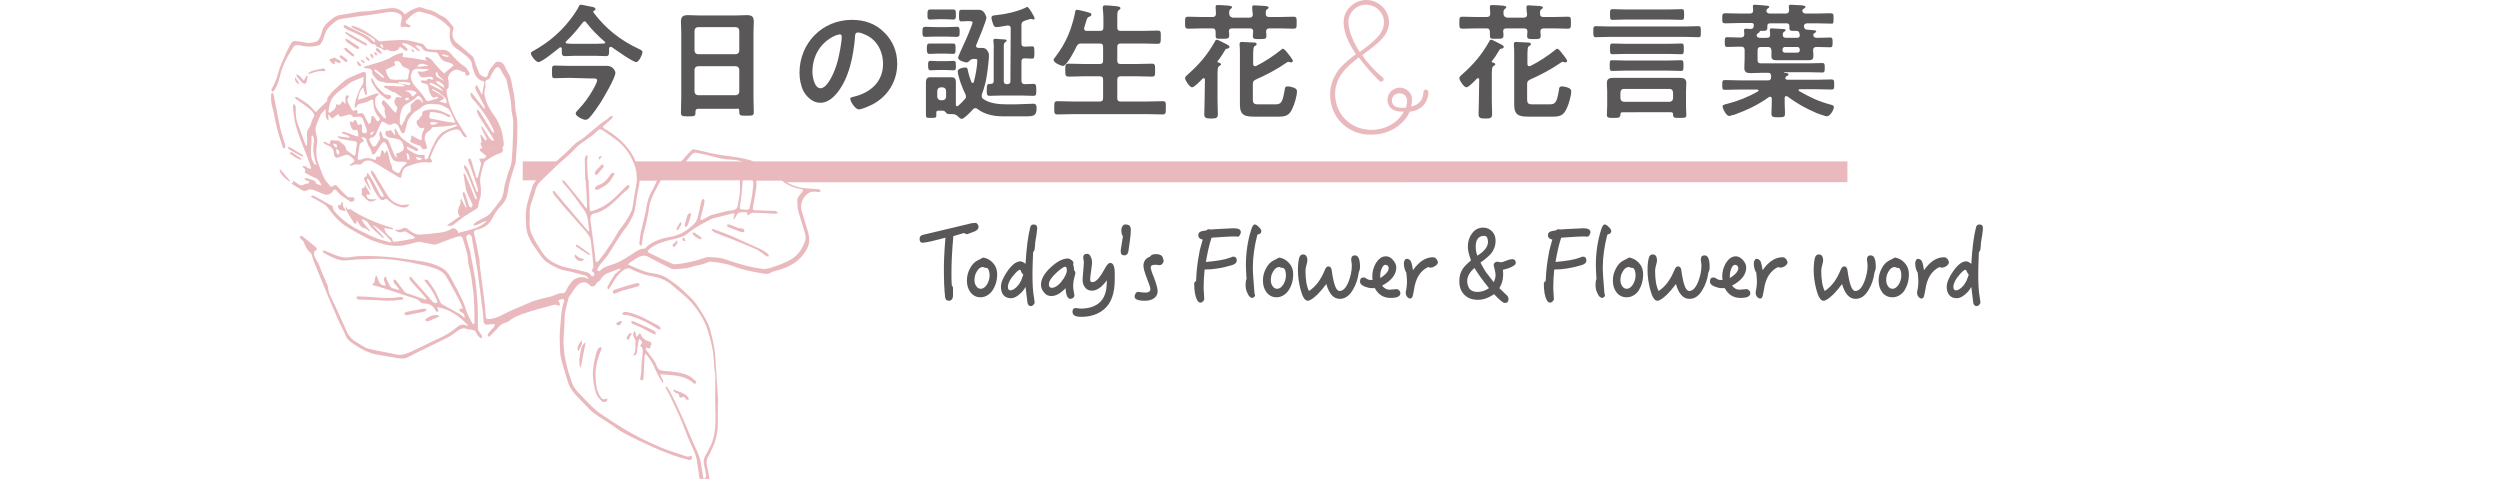 <?xml version="1.0" encoding="utf-8"?>
<!-- Generator: Adobe Illustrator 24.1.0, SVG Export Plug-In . SVG Version: 6.00 Build 0)  -->
<svg version="1.1" id="h_x5F_birthflower_1_" xmlns="http://www.w3.org/2000/svg" xmlns:xlink="http://www.w3.org/1999/xlink"
	 x="0px" y="0px" width="793px" height="151.9px" viewBox="0 0 793 151.9" style="enable-background:new 0 0 793 151.9;"
	 xml:space="preserve">
<style type="text/css">
	.st0{fill:#EAB9BD;}
	.st1{fill:#595757;}
</style>
<path class="st0" d="M421.9,30c0-3.4,1.4-6.5,3.6-8.9c1.3-1.3,2.9-2.7,4.6-3.9c-2.5-3.7-3.9-7.1-3.9-10.2c0-3.8,3.3-7,7.2-7
	c3.9,0,7.2,3.2,7.2,7c0,2.3-1.1,4.3-3,6.1c-1.7,1.6-3.6,3-5.5,4.4c1.7,2.5,3.9,4.9,6.4,7c0.3,0.2,0.4,0.4,0.4,0.6
	c0,0.4-0.3,0.8-0.8,0.8c-0.3,0-0.5-0.1-0.7-0.4c-2.5-2.4-4.6-4.9-6.4-7.3c-3.9,3-7.5,6.3-7.5,11.6c0,6.5,5,11.4,11.6,11.4
	c4.5,0,8.5-2.5,10.2-5.8h-0.7c-3.2,0-4.5-1.8-4.5-3.8c0-2,1.8-3.8,3.9-3.8c2.1,0,3.9,1.6,3.9,3.8c0,0.8-0.1,1.5-0.3,2.2
	c2.3-0.4,3.9-2.1,3.9-4.6c0-0.4,0.3-0.8,0.8-0.8c0.5,0,0.8,0.4,0.8,0.9c-0.1,3.4-2.6,5.9-5.9,6.1c-1.8,4.1-6.5,7.3-12,7.3
	C427.7,43,421.9,37.3,421.9,30z M431.3,16.5c4.6-3.4,7.7-5.8,7.7-9.5c0-3-2.6-5.5-5.7-5.5c-3.1,0-5.6,2.5-5.6,5.5
	C427.8,9.7,429.1,13.1,431.3,16.5z M445.9,34.2c0.3-0.7,0.4-1.5,0.4-2.3c0-1.5-1.1-2.3-2.4-2.3c-1.4,0-2.4,1-2.4,2.3
	c0,1.3,1,2.3,3,2.3H445.9z"/>
<path class="st0" d="M241.4,79.1c-3-1.4-6-2.7-9.1-4.1c-1.8-0.8-3.6-1.4-5.4-2.1c-0.3-0.1-0.7-0.2-1-0.3c-0.1,0.1-0.2,0.2-0.2,0.4
	c0.4,0.3,0.7,0.6,1.1,0.8c2.1,0.8,4.1,1.6,6.2,2.4c2.3,0.9,4.6,1.9,6.9,2.9c0.7,0.3,1.2,0.8,1.9,1.2c0.4,0.3,0.9,0.7,1.3,1
	c0.2,0.1,0.5,0,0.8,0c-0.1-0.3-0.1-0.6-0.3-0.8C242.8,80,242.1,79.4,241.4,79.1z"/>
<path class="st0" d="M220.7,120.9c-0.7-0.6-1.4-1.3-2.2-1.7c-2.3-1.1-4.8-1.3-7.3-1.5c-1.5-0.1-2.4-0.1-3-1.9
	c-0.5-1.5-1.8-2.7-2.7-4.1c-0.3-0.4-1-0.8-0.4-1.5c0.5,0.2,1.2,0.8,1.2-0.4c0,0,0.1-0.1,0.1-0.1c0.4-0.7,0.3-1.1-0.5-1.4
	c-1.3-0.4-2.3-1.1-2.7-2.4c0-0.1-0.2-0.1-0.3-0.2c-0.3,0.4-0.6,0.7-0.9,1.1c-0.1,0-0.2,0-0.2,0c-0.1-0.6-0.2-1.2-0.4-1.9
	c-0.7,0.8-0.7,1.4-0.2,2.4c0.2,0.3,0.4,0.7,0.4,1c-0.2,1.5,0.3,3.1-0.8,4.5c0.7,0,1.1-0.3,1.2-0.9c0.2-1.2,0.3-2.4,0.5-3.6
	c0-0.2,0.2-0.5,0.3-0.8c1.1,0.9,1.1,1.4,0.2,2.1c1.1,0.8,0.9,1.8,0.8,2.9c-0.1,1-0.2,2-0.3,3c-0.1,1.5,0,3-0.4,4.4
	c-0.1,0.2,0.1,0.7,0.3,0.7c0.4,0.1,0.7-0.1,0.7-0.5c0-0.5,0.1-1,0.1-1.5c0.1-1.7,0.1-3.4,0.2-5.1c0-0.4,0.2-0.8,0.3-1.4
	c1.4,1.5,2.3,3,3,4.7c0.7,1.6,1.5,3.2,2.6,4.8c0.4-1.3-0.9-1.9-0.8-2.9c3.8,0.4,7.8,0.1,10.9,3.2C220.8,121.4,220.9,121,220.7,120.9
	z"/>
<path class="st0" d="M213.6,123.7c0.1,0.2,0,0.4,0.2,0.5c0.3,0.2,0.6,0.5,1,0.6c0.5,0.1,0.7,0.3,0.6,0.9c0,0.1,0.5,0.5,0.6,0.5
	c0.8-0.6,1.3-0.3,1.7,0.6c0.2,0,0.5,0,0.8,0c-0.1-0.3-0.1-0.7-0.3-0.9c-1.1-1.2-2.7-1.6-4.2-2.2C214,123.5,213.8,123.6,213.6,123.7z
	"/>
<path class="st0" d="M230.9,72c1.4,0.6,2.8,1.1,4.2,1.6c0.3,0.1,0.6,0,1,0c-0.1-0.4,0-0.6-0.1-0.8c-0.1-0.1-0.3-0.2-0.5-0.3
	c-0.5-0.1-1-0.1-1.4-0.2c-0.9-0.3-1.8-0.8-2.7-1.1c-0.2-0.1-0.5,0.1-0.8,0.1C230.6,71.6,230.7,71.9,230.9,72z"/>
<path class="st0" d="M220.3,73.8c-0.1-0.1-0.4,0-0.6,0c0,0.2,0,0.4,0.1,0.6c0.2,0.2,0.5,0.4,0.7,0.6c0,0,0,0.1,0,0.1
	c0.5,0.3,1,0.5,1.5,0.8c0.1,0.1,0.3-0.1,0.5-0.1c0-0.2,0-0.4-0.1-0.5C221.7,74.8,221.1,74.3,220.3,73.8z"/>
<path class="st0" d="M199.2,100c3.4,0.9,6.5,2.4,9.4,4.3c0.2,0.1,0.5,0.2,1,0.3c-0.1-0.5-0.1-0.8-0.3-0.9c-0.3-0.3-0.6-0.5-1-0.7
	c-1.3-0.7-2.5-1.3-3.8-2c-1.9-1-3.9-1.7-6-2.1c-0.3,0-0.6,0.1-0.8,0.2c-0.2,0.1-0.2,0.4-0.3,0.6c0.2,0.1,0.4,0.2,0.6,0.2
	C198.4,100,198.8,99.9,199.2,100z"/>
<path class="st0" d="M203.2,103.8c1.4,0.7,2.7,1.4,4,2.1c0.2,0.1,0.5,0.1,0.8,0.2c0-0.3,0-0.6-0.2-0.9c-0.1-0.2-0.3-0.3-0.5-0.4
	c-2.1-1-4.3-2-6.4-2.9c-0.2-0.1-0.4,0-0.7,0c0.1,0.2,0.1,0.5,0.2,0.7C201.5,103.1,202.4,103.4,203.2,103.8z"/>
<path class="st0" d="M216.8,76.4c0.2,0.1,0.4,0,0.7,0c-0.2-0.4-0.4-0.7-0.6-1.1C216.2,75.8,216.4,76.1,216.8,76.4z"/>
<path class="st0" d="M218.1,71.5c0.4-1.1,0.8-2.2,1.1-3.3c0-0.1,0-0.4-0.1-0.5c-0.1-0.1-0.4-0.1-0.5,0c-0.2,0.2-0.5,0.4-0.6,0.7
	c-0.3,1-0.6,2-0.8,3c0,0.2,0.2,0.4,0.3,0.7C217.8,71.8,218,71.7,218.1,71.5z"/>
<path class="st0" d="M213.8,77.2c-0.7,0.5-0.7,0.7,0.1,1.2c0.4-0.6,1.2-1.1,0.9-2.2C214.4,76.6,214.1,76.9,213.8,77.2z"/>
<path class="st0" d="M190.7,110c-0.3,0.2-0.8,0.3-1,0.6c-0.3,0.6-0.6,1.3-0.7,1.9c-0.6,2.4-1.1,4.8-0.9,7.3c0.1,1.7,0.5,3.4,1,5
	c0.3,0.9,1.1,1.8,1.8,2.5c0.2,0.3,0.9,0.2,1.4,0.1c0.2,0,0.3-0.6,0.4-1c-1.4,0.5-1.7,0.3-2.4-0.8c-0.9-1.4-1.2-3.1-1.3-4.7
	c-0.4-3.4,0.3-6.7,1.7-9.9C190.8,110.8,190.7,110.3,190.7,110z"/>
<path class="st0" d="M215.1,72.9c0.4-0.6,0.8-1.3,1.1-1.9c0-0.1-0.2-0.3-0.4-0.6c-0.5,0.8-0.8,1.5-1.2,2.1c0,0.1,0,0.3,0.1,0.4
	C214.8,73,215,73,215.1,72.9z"/>
<path class="st0" d="M199.4,107.8c0.3-0.7,0.6-1.3,1-2c-0.1-0.1-0.2-0.1-0.3-0.2c-0.7,0.2-1,0.8-1.3,1.4c-0.1,0.2,0.2,0.5,0.3,0.8
	C199.2,107.8,199.3,107.8,199.4,107.8z"/>
<path class="st0" d="M202.9,90.2c0-0.1-0.3-0.3-0.5-0.4c-0.3,0-0.5,0-0.8,0.1c-1.6,0.4-3.2,0.9-4.8,1.4c-0.8,0.2-1.5,0.5-2.3,0.8
	c0,0.4-0.2,0.7-0.1,0.8c0.1,0.2,0.5,0.2,0.7,0.2c0.7-0.2,1.3-0.6,1.9-0.8c1.8-0.5,3.7-1,5.5-1.5C202.7,90.7,202.9,90.4,202.9,90.2z"
	/>
<path class="st0" d="M197.2,101.8c-0.2,0-0.5,0.1-0.7,0.1c-0.2,0.1-0.4,0.2-0.6,0.3c-0.2,0.1-0.3,0.3-0.5,0.4
	c0.2,0.2,0.3,0.6,0.5,0.6c0.3,0,0.7-0.2,1-0.3c0-0.1,0-0.1,0-0.2c0.1-0.1,0.2-0.2,0.2-0.2C197.2,102.3,197.2,102,197.2,101.8z"/>
<path class="st0" d="M184.2,116.7c0.5-2.7,1-5.4,1.6-8.1c-1,0.5-1.3,1.4-1.5,2.4c-0.4,1.7-0.7,3.3-0.4,5
	C183.9,116.3,184.1,116.5,184.2,116.7z"/>
<path class="st0" d="M184.5,108c-1.2,1.3-1.7,2.8-0.9,3.4C183.8,110.2,185,109.4,184.5,108z"/>
<path class="st0" d="M186.5,80.7c0.2,0.1,0.4,0.1,0.7,0.1c0-0.1,0-0.2,0-0.2c-1.3-1-2.6-1.9-4-2.9c-0.1-0.1-0.3,0-0.5,0
	c0,0.2,0,0.4,0.1,0.5C184,79,185.2,79.8,186.5,80.7z"/>
<path class="st0" d="M183.4,82.6c0.6,0.4,1.4,0.3,1.9-0.4c-0.6-0.2-1.1-0.2-1.6-0.5c-0.5-0.3-0.9-0.7-1.3-1
	C182.1,81.4,182.4,82,183.4,82.6z"/>
<path class="st0" d="M189.5,55.3c0.5-0.6,1-1.2,1.5-1.8c0.2-0.2,0.4-0.4,0.5-0.7c0-0.2-0.1-0.5-0.2-0.6c-0.1-0.1-0.4,0-0.5,0.1
	c-0.5,0.5-1,1-1.5,1.5c-0.2,0.3-0.5,0.6-0.6,1c-0.1,0.2,0.1,0.5,0.1,0.7C189,55.4,189.4,55.4,189.5,55.3z"/>
<path class="st0" d="M186.3,50.7c0-0.5,0-0.9,0.1-1.4c-0.1,0-0.3-0.1-0.4-0.1c-0.2,0.4-0.5,0.8-0.5,1.2c0,0.2,0,0.5,0,0.7
	c0,1.7,0.1,3.4,0.1,5c0,0.3,0,0.6,0,1h0.9c-0.1-2-0.2-4-0.3-6C186.3,51,186.3,50.9,186.3,50.7z"/>
<path class="st0" d="M586,51.2H239.1c-1.7-0.6-3.5-1-5.3-1.3c-2.4-0.4-4.8-0.6-7.2-1.1c-2.1-0.4-4.2-1-6.3-1.4
	c-0.3-0.1-0.7,0.1-0.9,0.2c-0.6,0.6-1.2,1.2-1.7,1.8c-0.5,0.6-1,1.2-1.6,1.8h-14.5c-0.7-1.9-1.9-3.6-3.3-5.2
	c-1.6-1.8-3.5-3.3-5.6-4.6c-0.5-0.3-1.3-0.5-1.5-1.3c0.1-0.1,0.2-0.1,0.3-0.2c0.9-0.8,1.8-1.6,2.7-2.4c0.1-0.1,0.1-0.5,0.2-0.7
	c-0.2,0-0.5,0-0.7,0.1c-0.4,0.2-0.7,0.5-1,0.8c-1.1,0.8-2.2,1.5-3.2,2.4c-1.4,1.1-2.8,2.3-4.2,3.5c-0.9,0.7-1.9,1.2-2.8,1.9
	c-1.2,1.1-2.3,2.4-3.6,3.5c-0.8,0.8-1.7,1.5-2.5,2.2h-10.6v6h4.3c-0.5,0.5-0.9,1.1-1.2,1.9c-1,3.3-2.3,6.5-2.1,10
	c0.1,1.2,0,2.4,0.2,3.6c0.4,2.5,1.8,4.7,3.3,6.7c1,1.3,1.7,2.7,3.1,3.7c2,1.3,4,2.5,6.4,2.8c0.6,0.1,1.1,0.3,1.7,0.4
	c1.1,0.3,2.3,0.6,3.4,0.9c1.1,0.2,1.3,0.3,1.8,1.3c-0.4-0.1-0.7-0.2-1-0.4c-1-0.5-3.1,0-3.9,0.8c-0.9,0.9-1.6,1.9-2.1,3
	c-0.2,0.5-0.5,1.1-1.3,1.1c-0.5,0-1,0-1.4,0.2c-0.7,0.2-1.4,0.6-2.1,0.8c-1.8,0.5-3.6,0.8-5.4,1.4c-1.2,0.4-2.4,1-3.6,1.5
	c-2.1,0.9-4.2,1.7-6.2,2.8c-1.5,0.8-3,1.4-4.6,1.5c-0.7,0.1-1-0.2-1-0.9c-0.2-2.3-0.4-4.6-0.7-6.9c-0.4-3-0.8-6-1.2-9
	c-0.1-0.6,0-1.3-0.1-1.9c-0.5-2.8-1-5.5-1.7-8.3c-0.2-0.8,0.1-1.1,0.7-1.3c0.2-0.1,0.4-0.1,0.5-0.1c2-0.6,3.5-1.5,4.5-3.4
	c0.7-1.4,1.6-2.9,2.7-4c1.4-1.3,2.1-2.9,2.3-4.7c0.4-2.8,1.3-5.5,2.2-8.2c0.2-0.5,0.3-0.9,0.3-1.4c0.1-1.9,0.3-3.9,0.4-5.8
	c0.1-1.6,0.1-3.2,0.1-4.7c0-1,0-1.9-0.1-2.9c-0.1-1-0.4-2-0.5-3c-0.1-0.9-0.1-1.9-0.2-2.8c-0.1-1.2-0.3-2.4-0.6-3.6
	c-0.4-1.7-0.4-3.6-1.5-5.1c-0.5-0.8-0.8-1.7-1.3-2.6c-0.7-1.1-2.3-1.4-2.9-0.6c-0.8,1-1.7,1.9-2.1,3.2c-0.4,1.7-0.9,1.5-2.4,0.6
	c-0.2-0.1-0.3-0.3-0.4-0.4c-0.4-1-0.9-2.1-1.3-3.2c-0.3-0.8-0.3-1.8-1-2.4c-1.5-1.3-2.9-2.5-4.4-3.8c-0.3-0.3-0.7-0.4-0.9-0.7
	c-1-1.2-1.2-2.6-0.7-4.1c0.1-0.3,0.1-0.7-0.1-0.8c-0.8-0.9-1.5-1.9-2.4-2.7c-0.4-0.4-1-0.5-1.5-0.8c-1.2-0.7-2.4-1.6-3.9-1.8
	c-0.6-0.1-1.2-0.4-1.8-0.6c-0.5-0.1-1-0.3-1.4-0.2c-0.9,0.3-1.8,0.7-2.6,1.1c-0.6,0.3-1.1,0.8-1.7,1.2c-1.2-1.7-2.8-2.2-4.7-2
	c-2.1,0.2-4.1,0.6-6.2,0.9c-1.1,0.1-2.2,0.1-3.2,0.2c-1.2,0.1-2.3,0.4-3.5,0.6c-1.1,0.2-2.2,0.3-3.2,0.5c-1.4,0.3-2.4,1.3-3.5,2.2
	c-1.1,0.9-1.8,2-2.1,3.5c-0.2,0.8-0.6,1.8-1.2,2.4c-0.5,0.5-1.5,0.5-2.3,0.7c-0.3,0.1-0.7,0-1,0c-1.3-0.2-2.6-0.5-3.9-0.6
	c-0.3,0-0.9,0.2-1.1,0.5c-0.8,1.3-1.5,2.7-2.1,4.1c-0.8,1.9-1.7,3.7-2.2,5.7c-0.4,1.7-1.1,3.2-1.9,4.7c-0.3,0.4-0.3,0.7,0.1,1
	c0.1,0,0.1,0.1,0.2,0.1c0.8-0.8,1.7-2.7,2.1-4.6c0.8-3.5,2.4-6.6,4.3-9.5c0.4-0.6,0.9-0.8,1.7-0.7c2.1,0.5,4.2,0.7,6.3,0.1
	c0.2-0.1,0.5-0.2,0.6-0.3c0.3-0.5,0.7-1,0.9-1.6c0.5-1.6,1-3.3,2.4-4.4c1-0.9,2-1.9,3.3-2.1c3-0.5,6.1-0.9,9.2-1.3
	c1.4-0.2,2.7-0.4,4.1-0.6c1.6-0.3,3.2-0.6,4.8,0.1c1,0.4,1.3,1,1.1,2c-0.1,0.4-0.2,0.8-0.3,1.3c-0.1,0.5-0.1,1,0.6,1.1
	c0.5-0.1,1-0.2,1.5,0c0.5,0.1,0.8,0.2,1.1-0.4c-0.4-0.2-0.7-0.5-1.1-0.6c-0.6-0.3-0.7-0.7-0.3-1.1c1.1-1.1,2-2.2,3.5-2.7
	c0.3-0.1,0.6-0.2,0.9-0.1c1.2,0.3,2.3,0.6,3.5,1c0.5,0.2,1,0.4,1.5,0.7c0.8,0.5,1.6,0.9,2.3,1.5c0.6,0.4,1,1,1.6,1.4
	c0.7,0.6,0.6,1.2,0.5,2c-0.2,2.1,0.2,3.8,2.1,5.1c1.1,0.8,2.3,1.6,3.3,2.5c0.8,0.7,1.5,1.4,1.6,2.5c0.1,0.9,0.5,1.9,0.8,2.8
	c0.6,1.4,1.6,2.4,3.2,2.7c-0.3,1.4-0.5,2.7-0.8,4.2c-0.6-1.2-1.1-2.1-1.7-3.2c-0.7,0.7-0.4,1.2-0.2,1.7c0.9,1.6,1.7,3.3,2.6,4.9
	c0.1,0.3,0.2,0.6,0.2,0.9c-0.1,0-0.1,0.1-0.2,0.1c-1.3-1.7-2.7-3.4-4-5.1c-0.1,0-0.2,0.1-0.3,0.1c-0.1,0.8,0.2,1.4,0.7,2
	c0.6,0.7,1.4,1.5,1.9,2.2c1.8,2.3,3.4,4.7,4.6,7.4c0.1,0.3,0.2,0.6,0.3,0.9c-0.1,0-0.2,0.1-0.3,0.1c-0.2-0.2-0.4-0.3-0.5-0.5
	c-1.3-2.1-2.5-4.1-3.8-6.1c-0.2-0.3-0.4-0.5-0.7-0.7c-0.1,0-0.1,0.1-0.2,0.1c0,0.2,0,0.4,0,0.6c0.3,0.6,0.5,1.2,0.9,1.8
	c1.3,2.1,2.7,4.1,4,6.2c0.2,0.3,0.3,0.7,0.5,1c-0.1,0.1-0.2,0.2-0.2,0.2c-0.4-0.2-0.8-0.4-1.1-0.7c-0.7-1-1.3-2.1-2-3.2
	c-0.1-0.2-0.3-0.4-0.5-0.7c-0.1,0-0.1,0.1-0.2,0.1c0,0.2,0,0.4,0.1,0.6c0.4,0.9,0.9,1.9,1.4,2.8c0.2,0.4,0.4,0.7-0.2,1
	c-0.5-0.6-0.9-1.3-1.4-1.9c-0.1,0.1-0.2,0.1-0.3,0.2c0.1,0.2,0.2,0.5,0.2,0.7c0.1,0.5,0.4,1.3,0.2,1.5c-0.5,0.4-0.2,0.7-0.1,1
	c0.1,0.3,0.3,0.5,0.4,0.7c-0.2,0.5-1.2,0.2-0.7,1c0,0.1,1.7,1.4,1.8,1.5c0.1,0.1,0.1,0.1,0.2,0.2c-0.4,0.7-0.8,0.9-1.6,0.8
	c-0.2,0-0.4,0-0.7,0.1c0.1,0.2,0.2,0.4,0.3,0.7c0.1,0.3,0.4,0.6,0.3,0.9c-0.3,1.4-0.6,2.7-1,4.1c0,0.1-0.2,0.2-0.4,0.5
	c-0.2-0.7-0.4-1.3-0.6-2c-0.4-1.3-0.8-2.7-1.2-4c-0.1-0.2-0.4-0.3-0.6-0.4c-0.1,0.2-0.3,0.5-0.3,0.6c0.1,0.6,0.4,1.1,0.6,1.7
	c0.8,2.2,1.6,4.5,2.3,6.8c0.2,0.5,0.4,1.1,0,1.7c-0.1-0.2-0.3-0.3-0.3-0.4c-0.9-2.3-1.7-4.6-2.6-6.8c-0.2-0.5-0.7-1-1.1-1.4
	c-0.1,0.1-0.2,0.1-0.3,0.2c0.1,0.3,0.1,0.6,0.2,0.8c0.5,0.9,1,1.8,1.4,2.8c0.9,2.2,1.7,4.4,2.5,6.5c0.1,0.2-0.1,0.4-0.1,0.6
	c-0.3-0.2-0.4-0.4-0.5-0.6c-0.9-2.3-1.8-4.6-2.8-6.9c-0.1-0.3-0.3-0.5-0.5-0.8c-0.1,0-0.2,0.1-0.3,0.1c0,0.2,0,0.4,0.1,0.6
	c0.1,0.6,0.2,1.3,0.3,1.9c0.2,1.1,0.3,2.3,0.7,3.4c0.5,1.3,1.3,2.6,1.8,3.9c0.1,0.2-0.3,0.6-0.4,1c-0.2-0.2-0.6-0.3-0.7-0.5
	c-0.4-1.2-0.7-2.4-1.1-3.6c-0.1-0.3-0.3-0.6-0.5-0.9c-0.1,0-0.2,0-0.3,0.1c0,0.2-0.2,0.5-0.1,0.7c0.2,0.8,0.5,1.5,0.7,2.3
	c0.2,0.6,0.3,1.1,0.5,1.7c-0.1,0-0.2,0.1-0.3,0.1c-0.4-0.9-0.9-1.7-1.4-2.8c-0.2,0.4-0.3,0.6-0.3,0.7c0.4,1-0.5,1.7-0.6,2.5
	c-0.2,0.9-0.3,1.6,0.5,2.4c-1.4,1-2.7,1.9-4.2,2.9c0.9,0.2,1.6,0.2,2.1-0.2c1.1-0.8,2.1-1.7,3.2-2.5c1.4-0.9,2.8-1.7,4.2-2.6
	c0.2-0.1,0.4-0.4,0.5-0.7c0.1-0.5,0.1-1,0.2-1.4c0.2-0.7,0.5-1.4,0.6-2.1c0.1-1.2,0.1-2.4-0.1-3.5c-0.4-2.3,0.5-4.3,1-6.4
	c0.1-0.4,0.4-0.9,0.7-1.1c1.2-0.8,2.4-1.6,3.7-2.1c1-0.4,2.1-0.5,1.6-2c0,0,0-0.1,0-0.1c0.7-0.8,0.3-1.8,0.2-2.7
	c-0.3-3-1.5-5.7-3.3-8.1c-0.9-1.3-1.6-2.6-2.1-4c-0.4-1.3-0.8-2.5-0.3-3.9c0.2-0.7,0-1.5,0.1-2.2c0-0.2,0.3-0.6,0.5-0.6
	c0.6-0.1,0.8-0.3,1-0.8c0.4-0.8,0.8-1.7,1.3-2.4c0.9-1.2,1.6-1,2.2,0.3c0.3,0.7,0.8,1.4,1.2,2.1c0.2,0.3,0.4,0.7,0.5,1
	c0.5,2.9,1.5,5.8,1.5,8.8c0,1.3,0.5,2.7,0.6,4c0,2.7-0.1,5.4-0.2,8c0,0.6,0,1.3-0.1,1.9c-0.1,1.4-0.1,2.7-0.4,4
	c-0.3,1.2-0.9,2.4-1.2,3.6c-0.4,1.3-0.8,2.7-1,4c-0.2,1.4-0.4,2.8-1.3,3.9c-1.1,1.4-2.1,2.9-3.3,4.2c-0.7,0.7-1.8,1.1-2.6,1.6
	c-0.9,0.6-2,0.8-2.7,2c1.8,0.1,2.9-1.3,4.4-1.4c-2.5,2.6-5.9,2.8-9,3.8c-0.3-1.1-1.4-1.8-2-1.4c-0.3,0.2-0.6,0.4-1,0.5
	c-1,0.5-2,0.7-3.1,0.8c-2,0.3-4.1,0.5-6.1,0.6c-1.5,0.1-2.7-0.8-3.8-1.7c-0.3-0.3-1-0.6-1.3-0.4c-0.9,0.5-1.8,0.7-2.7,0.6
	c0,0-0.1,0.1-0.1,0.1c0.6,0.6,1.8,0.9,2.6,0.5c0.6-0.2,0.9,0,1.4,0.3c0.6,0.4,1.2,0.8,1.8,1.1c0.2,0.1,0.4,0.3,0.6,0.5
	c-0.5,0.2-0.8,0.4-1.1,0.4c-1.6,0.3-3.1,0.6-4.7,0.8c-0.7,0.1-1.5,0.3-1.5-0.9c0-0.1-0.2-0.2-0.3-0.3c-1.1-0.8-2-1.6-2.2-3.1
	c0.9,0.2,1.8,0.3,2.7,0.5c0,0,0-0.1,0-0.1c0-0.1,0-0.2,0.1-0.3c-4.8-1.5-9.5-3.3-13.6-6.1c-0.3,0.1-0.6,0.2-0.8,0.1
	c-0.2-0.1-0.3-0.5-0.4-0.7c-0.1,0-0.2,0.1-0.3,0.1c0.1,0.4,0.2,0.8,0.4,1.2c0.7,1.2,1.5,2.5,2.3,3.7c0.1,0.2,0.4,0.3,0.5,0.3
	c0.1,0,0.2-0.3,0.3-0.5c0.1-0.1,0-0.3,0.1-0.6c0.5,0.8,0.8,1.4,1.3,1.9c0.2,0.2,0.5,0.4,0.8,0.5c0.2,0.1,0.6,0.1,0.8,0.2
	c0.4,0.3,0.7,0.6,1,0.9c0.1-0.1,0.2-0.2,0.3-0.2c-0.9-1.2-2.1-2.1-2.7-3.7c0.9,0.3,1.6,0.5,2.1,1.3c1.1,1.8,2.8,2.9,4.3,4.4
	c0.1,0.1,0.3,0.2,0.5,0.3c0.1-0.1,0.1-0.1,0.2-0.2c-0.6-0.7-1.2-1.3-1.8-2c-0.6-0.6-1.2-1.3-1.8-1.9c0.9,0,5.8,4.5,6,5.4
	c-0.2,0-0.4,0-0.6,0c-1.4-0.4-2.8-0.7-4.1-1.2c-1.9-0.7-3.7-1.7-5.6-2.6c-3-1.5-5.7-3.5-7.9-6.1c-0.3-0.3-0.3-0.9-0.5-1.3
	c0.1,0,0.2-0.1,0.2-0.1c-0.3-0.2-0.6-0.4-0.9-0.5c-1.6-0.9-3.3-1.8-4.9-2.7c-0.1-0.1-0.3-0.2-0.4-0.2c-0.3-0.1-0.6-0.1-0.9,0.3
	c1.1,0.6,2.1,1.1,3.1,1.7c0.6,0.4,1.3,0.7,1.8,1.2c0.8,0.9,1.5,1.9,2.3,2.9c1.5,1.8,3.3,3.3,5.3,4.4c2.3,1.3,4.6,2.7,7.1,3.7
	c3,1.1,6,2,9.2,1.6c1.6-0.2,3.2-0.7,4.8-1.1c0.3-0.1,0.5-0.1,0.8-0.1c1.4,0.2,2.7,0.5,4.1,0.8c0.4,0.1,0.9,0.1,1.3,0
	c1.7-0.6,3.3-1.3,5-1.9c0.8-0.3,1.7-0.5,2.5-0.7c0.2,0,0.7,0.3,0.8,0.5c0.5,1.7,1.1,3.4,1.5,5.2c0.3,1.2,0.2,2.5,0.5,3.7
	c0.8,2.6,1,5.3,1.4,8c0.2,1.4,0.3,2.8,0.3,4.2c0.1,2,0.1,3.9,0.1,5.9c0,0.1-0.1,0.3-0.2,0.5c-0.3-0.2-0.5-0.3-0.6-0.6
	c-0.5-1-1.1-2-1.5-3c-0.5-1.2-0.8-2.6-1.4-3.8c-1.2-2.6-2.5-5.1-3.9-7.6c-0.6-1-1.3-2-2.2-2.6c-2.5-1.6-5.3-2.2-8.2-2.6
	c-2.4-0.3-4.8-0.7-7.2-1c-1.7-0.2-3.4-0.3-5.1-0.4c-1.3-0.1-2.6-0.1-3.9-0.1c-1.6,0-3.2,0-4.8,0.3c-1.4,0.3-2.7,0.2-4-0.2
	c-1.5-0.5-3-1.2-4.5-1.8c-0.2-0.1-0.5,0-0.7,0c0.1,0.2,0.2,0.5,0.4,0.7c0.3,0.2,0.8,0.4,1.1,0.6c1.7,0.9,3.4,1.8,5.4,1.8
	c1.3,0,2.6-0.2,3.9-0.3c2-0.1,4-0.1,6.1-0.2c2.6-0.1,5.2,0.2,7.8,0.6c1.5,0.3,3,0.4,4.4,0.8c2.1,0.4,4.2,0.8,6.2,1.5
	c1.6,0.5,3.2,1.3,4.1,3c1.2,2.2,2.5,4.3,3.6,6.5c0.6,1,1,2.2,1.5,3.3c-0.3,0.1-0.4,0.1-0.5,0.1c-0.2,0-0.5,0.1-0.7,0.2
	c0.1,0.2,0.3,0.5,0.4,0.7c0.1,0.1,0.2,0.2,0.3,0.2c0.8,0.3,1.1,1,1.1,1.8c-0.5-0.3-0.9-0.8-1.4-1.1c-1.8-1-3.6-2-5.4-3
	c-0.3-0.2-0.6-0.3-0.8-0.6c-0.6-1.2-1.1-2.5-1.7-3.7c-0.7-1.2-1.5-2.3-2.3-3.4c-0.2-0.2-0.7-0.4-0.9-0.3c-0.4,0.2-0.2,0.5,0.1,0.8
	c1.5,1.7,2.7,3.6,3.6,5.7c0.1,0.3,0.1,0.6,0.1,0.9c-0.3,0-0.7,0-1-0.1c-0.3-0.1-0.6-0.4-0.8-0.7c-0.4-0.4-0.7-0.9-1.1-1.3
	c-1.1-1.2-2.2-2.5-3.3-3.7c-0.8-0.9-1.5-1.7-2.2-2.6c-0.7,0.4-0.4,0.9-0.2,1.2c1.2,1.4,2.4,2.7,3.7,4.1c0.5,0.6,1,1.2,1.5,1.8
	c-0.1,0.1-0.1,0.1-0.2,0.2c-0.2,0-0.4,0-0.5-0.1c-1.9-0.7-3.9-1.3-5.8-2c-0.4-0.1-0.6-0.6-0.9-0.9c-0.8-1.1-1.6-2.1-2.4-3.2
	c-0.1-0.1-0.4-0.1-0.6-0.1c0,0.2-0.1,0.5-0.1,0.7c0.1,0.3,0.4,0.5,0.6,0.8c0.4,0.5,0.8,1,1.3,1.6c-0.3,0.1-0.4,0.2-0.5,0.1
	c-0.7-0.3-1.7-0.3-2.2-0.8c-0.6-0.7-0.9-1.7-1.3-2.5c-0.1-0.3-0.2-0.6-0.4-1c-1.2,1.1,0.1,2.1,0,3c-1.3-0.1-1.8-0.5-2.2-1.5
	c-0.2-0.6-0.4-1.1-0.7-1.8c-0.9,0.9,0.1,2.4-1.4,2.8c0.3,0.2,0.4,0.4,0.5,0.4c0.6,0.2,1.3,0.3,1.9,0.5c3.2,1.1,6.5,2.1,9.7,3.2
	c1.1,0.4,2.5,0.5,3.3,1.7c0.1,0.2,0.6,0.3,0.9,0.3c1.8,0.1,3.2,0.6,3.9,2.4c0,0.1,0.1,0.1,0.1,0.1c0.2,0.1,0.5,0.2,0.7,0.3
	c0-0.2,0-0.5,0-0.7c-0.1-0.3-0.2-0.6-0.3-0.9c4.1,0.7,7,2.9,9.8,5.8c-0.4,0-0.6,0.1-0.7,0c-1.2-0.6-2.2,0-3,0.7
	c-1.7,1.4-3.5,2.5-5.5,3.4c-2.7,1.2-5.3,2.6-8,3.8c-1.2,0.6-2.5,1.2-3.8,1.4c-1.1,0.2-2.2-0.2-3.3-0.4c-2.4-0.5-4.9-0.9-7.3-1.5
	c-1.2-0.3-2.3-1.2-3.4-1.8c-1.6-0.9-2.8-2-3.6-3.8c-1.1-2.7-2.4-5.3-3.6-8c-0.9-2-2.2-3.9-2.3-6.2c0-0.2-0.1-0.3-0.2-0.5
	c-0.6-1.4-1.2-2.8-1.8-4.2c-0.4-1-0.7-2-1.2-2.9c-0.6-1.2-1.6-2.2-1-3.6c0.5-0.2,0.7-0.4,0.7-0.7c0-0.1-0.1-0.3-0.3-0.5
	c-1.4-1.2-2.8-2.3-4.2-3.4c-0.2-0.2-0.6-0.1-0.9-0.2c0.1,0.3,0.1,0.7,0.3,0.9c0.3,0.4,0.9,0.7,1,1.2c0.5,1.3,1.1,2.5,2.2,3.4
	c0.1,0.1,0.2,0.3,0.3,0.5c0.2,0.7,0.3,1.3,0.6,2c0.6,1.5,1.2,2.9,1.8,4.4c1.7,4.1,3.3,8.2,5.1,12.2c0.8,2,1.8,3.9,2.7,5.8
	c0.3,0.5,0.4,1.1,0.7,1.6c0.7,1.3,1.9,2,3.1,2.8c2,1.3,4,2.3,6.3,2.8c2.3,0.4,4.6,0.8,7,1.2c1.1,0.2,2.2,0.2,3.2-0.3
	c0.8-0.4,1.5-0.8,2.3-1.2c3.2-1.6,6.4-3.1,9.6-4.7c1.3-0.6,2.5-1.4,3.6-2.3c1.1-0.8,2.1-1.3,3.4-0.7c0.2,0.1,0.5,0.1,0.8,0.1
	c0.8,0.1,1.6,0.2,2,1.1c0.2,0.5,0.5,0.9,0.9,1.3c0.2,0.2,0.6,0.3,0.9,0.4c0-0.3,0-0.6-0.1-0.9c-0.3-0.5-0.7-1-1-1.5
	c-0.1-0.1-0.2-0.3-0.2-0.5c0-0.6,0-1.3,0-1.9c0-1.1,0-2.3,0-3.4c-0.1-1.7-0.1-3.4-0.3-5.1c-0.1-1.7-0.3-3.4-0.5-5.1
	c-0.4-2.5-0.9-5.1-1.4-7.6c-0.1-0.4-0.1-0.8-0.2-1.3c-0.4-1.5-0.9-3.1-1.3-4.6c-0.1-0.2,0.1-0.6,0.3-0.8c0.7-0.5,1.3-0.1,1.5,0.8
	c0.1,0.8,0.2,1.7,0.4,2.5c0.5,2.7,1,5.4,1.4,8.1c0.4,2.9,0.7,5.8,1.1,8.6c0.1,0.9,0.2,1.8,0.3,2.6c0,0.4,0.2,0.7,0.2,1.1
	c0.1,1.3,0.2,2.5,0.3,3.8c0.1,0.6,0.7,1,1.3,0.9c0.4-0.1,0.8-0.2,1.3-0.2c0.4,0,0.8,0.1,1.1,0.1c-0.2,0.4-0.4,0.7-0.6,1.1
	c-0.1,0.1-0.2,0.1-0.3,0.2c-0.5,0.6-1,1.1-1.4,1.7c-0.3,0.4-0.1,0.8,0.4,0.9c1-1,2-1.9,2.9-3c0.6-0.7,1.2-1.2,2.1-1.4
	c0.4-0.1,0.9-0.3,1.3-0.6c1.5-1.3,3.3-1.9,5.1-2.5c2.6-0.9,5.3-1.6,7.9-2.3c0.8-0.2,1.8-0.7,2.7,0c0,0,0.5-0.3,0.5-0.4
	c-0.1-0.4-0.4-0.8-0.6-1.4c0.3-0.1,0.7-0.2,1.1-0.3c0.7-0.2,0.9,0.1,0.7,0.7c-1,3.1-1,6.3-1.3,9.5c-0.1,1.4-0.1,2.8,0,4.3
	c0.1,1.5,0,3,0.4,4.4c0.6,2.5,1.5,5,2.2,7.5c0.6,2,2,3.6,3.4,5c0.9,0.9,1.7,1.8,2.6,2.7c0.7,0.7,1.4,1.5,2.3,2.1
	c1.6,1.2,3.3,2.2,5,3.3c1.6,1,3,2.3,4.7,3.1c3,1.6,6,3,9.1,4.4c2,0.9,4.1,1.7,6.2,2.5c1.7,0.6,3.4,1.1,5.1,1.5
	c0.2,0.1,0.6-0.1,0.8-0.3c0.1-0.2,0.2-0.5,0.1-0.7c0-0.1-0.2-0.2-0.3-0.3c-0.1,0-0.1,0-0.2,0c-0.8,0.5-1.6,0-2.3-0.2
	c-2.4-0.8-4.8-1.5-7.1-2.5c-2.9-1.2-5.8-2.6-8.6-4.1c-1.9-1-3.8-2.2-5.7-3.4c-0.9-0.5-1.7-1.1-2.6-1.7c-1.4-0.9-2.8-1.8-4-2.9
	c-1.6-1.4-3-3-4.5-4.5c-1.1-1.1-2.2-2.3-2.7-3.8c-1.4-3.7-2.4-7.5-2.7-11.5c-0.2-3.1,0.3-6.1,0.3-9.1c0-2.1,0.7-4.1,1.2-6.2
	c0-0.1,0.1-0.3,0.1-0.4c0.8-1.1,1.5-2.3,2.3-3.3c1.1-1.3,2.8-2.3,4.4-0.5c0.1,0.1,0.1,0.1,0.2,0.2c0.6,0.4,1.6,0,1.8-0.7
	c0.1-0.2,0.4-0.4,0.6-0.6c0.3-0.2,0.6-0.4,0.8-0.7c0.7-1.3,1.8-2,3.2-2.4c0.8-0.3,1.5-0.6,2.2-0.9c0.3-0.1,0.6-0.1,0.8-0.2
	c0,0.1,0.1,0.1,0.1,0.2c-0.2,0.2-0.4,0.4-0.6,0.6c-0.4,0.4-1,0.7-1.3,1.2c-0.8,1.2-1.5,2.4-2.2,3.7c-0.1,0.2,0,0.5,0.1,0.8
	c0.1,0,0.2,0,0.3,0c0.4-0.6,0.8-1.1,1.1-1.7c0.9-1.6,1.9-3.1,3.4-4.2c0.9-0.6,1.7-1,2.7-0.4c0.5,0.3,1,0.5,1.5,0.7
	c1.2,0.4,2.3,1,3.5,1.2c2.8,0.5,5.5,1.1,7.7,3c2.1,1.8,4.3,3.5,6.2,5.5c2.5,2.9,4.6,6.2,5.6,10c0.5,1.8,1,3.6,1.3,5.4
	c0.3,1.8,0.3,3.7,0.5,5.5c0.1,1,0.3,1.9,0.3,2.9c0,3.5-0.1,6.9,0,10.4c0.1,2.5,0.1,5-0.3,7.5c-0.4,2.5-1.5,4.7-2.8,6.9
	c-0.6,1-0.7,1.8-0.5,2.9c0.3,1.2,0.5,2.4,0.7,3.6c0,0.2-0.2,0.7-0.4,0.8c-0.5,0.2-0.6-0.3-0.6-0.7c-0.3-1.7-0.5-3.4-0.9-5.1
	c-0.2-0.9-0.5-1.7-0.9-2.6c-0.6-1.4-1.2-2.7-1.8-4c-1.2-2.8-2.3-5.5-3.6-8.3c-0.9-2.1-1.9-4.1-2.9-6.1c-0.4-0.8-0.9-1.5-1.4-2.3
	c-0.1,0-0.2,0.1-0.3,0.1c0,0.2,0,0.5,0.1,0.6c0.4,0.8,0.9,1.5,1.2,2.2c1,2.1,2,4.2,3,6.4c1.2,2.7,2.1,5.5,3.3,8.2
	c0.6,1.4,1.3,2.7,1.8,4.2c0.2,0.5,0.3,1,0.4,1.5c0.3,2,0.6,4,0.9,6c0.1,0.5,0.2,0.8,0.7,0.7c0.5,0,0.9-0.1,1.4,0
	c0.8,0.2,1.1,0,1-0.8c-0.2-1.3-0.4-2.6-0.7-3.8c-0.2-1-0.3-2,0.3-3c0.4-0.6,0.6-1.2,0.9-1.8c1.5-2.8,2.2-5.8,2.2-8.9
	c0-1.8,0-3.6,0-5.5c0-0.5,0.1-1,0.1-1.5c-0.2-3.6-0.5-7.2-0.7-10.9c-0.1-1.9-0.2-3.8-0.5-5.7c-0.3-2-0.8-3.9-1.3-5.9
	c-0.7-2.6-2.2-4.8-3.6-7c-1.7-2.8-4.2-4.8-6.5-6.9c-0.7-0.6-1.5-1.1-2.2-1.6c-1.7-1.4-3.6-2.2-5.8-2.5c-2.8-0.3-5.3-1.7-8-2.8
	c0.2-0.3,0.4-0.5,0.6-0.6c1-0.7,2-1.4,3.1-1.9c0.7-0.3,1.5-0.5,2.4-0.1c2.1,1.1,4.3,2.3,6.4,3.3c0.7,0.4,1.5,0.8,2.2,0.8
	c1.8-0.2,3.5-0.1,5.3-0.7c1.8-0.6,3.8-0.7,5.5-1.6c0.2-0.1,0.4-0.1,0.6-0.1c0.9,0.1,1.8,0.1,2.7,0.3c1.5,0.3,3.1,0.5,4.5,1.1
	c2.8,1.1,5.7,1.7,8.7,2.2c1.2,0.2,2.5,0.6,3.6-0.3c0.2-0.1,0.4-0.1,0.6-0.2c1.4-0.4,2.8-0.8,4.2-1.4c2.5-1.1,4.5-2.7,6-5.1
	c1.2-1.9,1.3-3.7,0.8-5.7c-0.7-2.3-1.4-4.7-2.1-7c-0.6-2,0.2-4.1,1.8-5.4c1.1-0.9,2.2-0.8,3.4-0.6c0.4,0,0.8,0,0.8-0.4
	c0-0.2-0.5-0.5-0.7-0.5c-1.4-0.1-2.9-0.2-4.3-0.3c-1.9-0.2-3.7-0.7-5.4-1.7c-0.1-0.1-0.2-0.1-0.3-0.2H586V51.2z M147.9,66.9
	c0,0-0.3,0-0.5,0c0-0.4,0-0.8,0-1.2l0,0c0,0.4,0,0.8,0,1.2C147.6,66.9,147.9,66.9,147.9,66.9c0-0.4,0-0.8,0-1.2l0,0
	C147.9,66.1,147.9,66.5,147.9,66.9z M158.4,47.1c-1.3-0.2-2.6-0.4-4.2-0.7l0,0C155.7,46.6,157,46.9,158.4,47.1
	c0.1,0,0.3-0.3,0.4-0.4l0,0C158.6,46.8,158.5,47.1,158.4,47.1z M157.7,45.4c-0.1,0-0.2-0.2-0.2-0.3l0,0
	C157.5,45.2,157.6,45.4,157.7,45.4c0.5,0.2,1.1,0.3,1.8,0.6l0,0C158.8,45.8,158.3,45.6,157.7,45.4z M158.3,43.7
	c-0.2-0.3-0.4-0.6-0.5-1C157.8,43.1,158.1,43.4,158.3,43.7c0.3,0.6,0.8,0.6,1.4,0.4l0,0C159,44.3,158.5,44.3,158.3,43.7z
	 M155.4,35.4c0,0.1,0,0.2,0,0.3c0.2,0.4,0.4,0.9,0.6,1.3c0.7,1.3,1.4,2.6,2,3.9c0.1,0.2,0.1,0.4,0.1,0.6c0-0.2-0.1-0.4-0.1-0.6
	c-0.6-1.3-1.3-2.6-2-3.9c-0.2-0.4-0.4-0.9-0.6-1.3C155.4,35.6,155.4,35.5,155.4,35.4z M137.5,75.7c-0.9,0-1.8-0.2-2.7-0.4
	c-0.2,0-0.3-0.2-0.5-0.3l0,0c0.2,0.1,0.3,0.3,0.5,0.3C135.7,75.5,136.6,75.7,137.5,75.7c1.7,0.1,3.2-0.6,4.6-1.4l0,0
	C140.8,75.1,139.3,75.8,137.5,75.7z M238.9,59c-0.2,1.9-0.4,3.9-0.9,5.8c-0.4,1.6,0,1.8-1.8,1.7c-1.8-0.1-1.6,0-1.4-1.7
	c0.4-2.5,0.6-5,0.8-7.6h3.1C239,57.8,239,58.4,238.9,59z M219.4,49c0.9-1,2.1-0.4,3.1-0.2c3,0.5,5.8,1.7,8.9,1.8
	c1.4,0,2.9,0.3,4.3,0.6h-18.1C218.2,50.4,218.8,49.7,219.4,49z M189.2,83.1c-0.1-0.1-0.3-0.3-0.3-0.5c-0.1-1.2-0.2-2.3-0.4-3.5
	c-0.4-3.1-0.8-6.2-1.2-9.2c-0.1-0.4,0-0.9,0.1-1.3c0.1-0.3,0.4-0.7,0.7-0.8c2.1-0.4,3.9-1.4,5.5-2.7c1.3-1.1,2.5-2.3,3.7-3.5
	c0.6-0.6,1.3-1.1,1.9-1.6c0.2-0.2,0.4-0.6,0.5-0.9c0-0.1-0.2-0.4-0.4-0.4c-0.2,0-0.4,0.1-0.5,0.2c-1.2,1.2-2.4,2.5-3.7,3.7
	c-2.1,2-4.4,3.5-7.2,4.3c-0.2,0.1-0.5,0.1-0.8,0.1c-0.1-1.6-0.2-3.3-0.2-4.9c-0.1-1.7-0.2-3.4-0.2-5.1h-0.9c0,0.8,0,1.6,0.1,2.4
	c0.1,1.2,0.2,2.4,0.2,3.6c0.1,0.8,0.1,1.7,0.1,2.5c0,0.2-0.1,0.3-0.2,0.7c-0.7-1-1.3-1.9-2-2.7c-1.6-2-3.2-4-4.8-5.9
	c-0.2-0.2-0.5-0.3-0.7-0.4c-0.1,0-0.1,0.1-0.2,0.1c0.1,0.3,0.1,0.6,0.3,0.7c2.4,2.6,4.5,5.6,6.6,8.5c1.5,2.1,1.3,4.4,1.7,6.6
	c0,0.1-0.1,0.2-0.2,0.4c-3.7-4.4-7.4-8.7-11-13c-0.1,0.1-0.2,0.1-0.4,0.2c0.1,0.3,0.1,0.7,0.3,0.9c1.1,1.3,2.1,2.6,3.2,3.9
	c1.5,1.7,3.1,3.5,4.6,5.2c1.1,1.3,2.3,2.5,3.3,3.9c0.5,0.7,0.7,1.6,0.8,2.5c0.3,2.4,0.5,4.8,0.7,7.2c0,0.3,0,0.7-0.2,0.9
	c-0.3,0.6-0.4,0.9,0.3,1.2c0.1,0,0.3,0.5,0.2,0.8c-0.1,0.4-0.7,0.6-0.9,0.3c-0.9-1.4-2.4-1.3-3.7-1.7c-1.8-0.5-3.7-0.7-5.5-1.3
	c-2.6-0.8-5-2.2-6.5-4.6c-1-1.6-2.1-3.2-2.9-4.9c-0.9-1.6-1.1-3.4-1-5.2c0.1-0.8,0-1.6,0-2.4c0-2.1,0.9-3.9,1.5-5.9
	c0.3-1,0.5-2,1-2.8c0.3-0.6,0.9-1.1,1.4-1.6c0.2-0.2,0.3-0.3,0.5-0.5c0.9-0.9,1.9-1.8,2.8-2.7c1-1,2-1.9,3-2.8
	c0.2-0.2,0.5-0.4,0.7-0.6c1.1-1,2.3-2,3.3-3.1c2-2.3,4.8-3.4,6.9-5.5c0.1-0.1,0.1-0.1,0.2-0.2c0.8-0.8,1.1-0.9,2-0.3
	c1.5,1,3,2.1,4.5,3.2c2.2,1.8,3.8,3.9,4.9,6.4c0.2,0.4,0.3,0.7,0.5,1.1c0.6,1.6,0.8,3.2,0.8,4.9c0,0.7-0.1,1.5-0.3,2.2
	c0,0.1,0,0.1,0,0.2c-0.5,2.2-0.7,4.4-1.1,6.6c-0.2,0.9-0.7,1.7-1.1,2.5c-0.4,0.8-1,1.6-1.5,2.4c-0.5,0.8-1.2,1.5-1.7,2.3
	c-0.6,1-1.2,2-1.8,3c-0.2,0.3-0.3,0.5-0.5,0.8c-0.7,1-1.4,2.1-2.1,3.1c-0.6,0.9-1.3,1.7-2,2.6C189.6,83,189.3,83.2,189.2,83.1z
	 M204.1,78.9c-0.3,0-0.5,0-0.8,0.1c-0.4,0.1-0.7,0.3-1.1,0.5c-2.3,1.4-4.5,3.1-7.1,4.1c-1.6,0.6-3.5,0.9-4.8,2.3
	c-0.1,0.1-0.4,0.1-0.6,0c-0.1-0.1-0.3-0.4-0.2-0.5c0.3-0.7,0.7-1.3,1.2-1.9c0.6-0.8,1.3-1.5,1.9-2.3c0.5-0.7,1-1.5,1.5-2.3
	c0.6-1,1.2-2,1.8-2.9c0.6-0.9,1.2-1.8,1.8-2.7c0.3-0.4,0.7-0.8,1-1.3c0.5-0.7,1-1.5,1.4-2.3c0.5-0.9,1-1.9,1.2-2.8
	c0.5-2.5,0.7-5.1,1.3-7.6c0.2-0.7,0.2-1.3,0.3-2h5.5c-0.6,1.2-1.1,2.5-1.8,3.6c-0.8,1.4-1.2,2.9-1.5,4.5c-0.2,1-0.3,2.1-0.6,3.1
	c-0.4,1.8-0.9,3.7-1.3,5.5c-0.2,1.1-0.3,2.2-0.4,3.3c0,0.2,0.2,0.5,0.3,0.7c0.2-0.2,0.5-0.4,0.5-0.6c0.2-0.9,0.2-1.8,0.4-2.8
	c0.4-1.6,0.9-3.3,1.2-4.9c0.3-1.3,0.5-2.6,0.7-3.9c0.3-2.2,1.3-4.1,2.3-6c0.5-0.9,0.9-1.7,1.4-2.6h25.1c0,0.1,0,0.1,0,0.2
	c0,1.2,0.1,2.4,0,3.6c-0.1,1.4-0.5,2.9-0.7,4.3c-0.1,0.9-0.8,1.2-1.6,1.4c-0.7,0.1-1.4,0.1-2,0.3c-1.4,0.3-2.9,0.8-4.3,1.1
	c-0.4,0.1-0.8,0.2-1.1,0.4c-0.7,0.4-1.4,0.8-2.2,1.2c-0.1,0.1-0.4,0.1-0.5,0.1c-0.1-0.1-0.1-0.3-0.1-0.5c0.2-0.9,0.4-1.8,0.7-2.7
	c0.2-0.9,0.5-1.9,0.6-2.8c0-0.2-0.2-0.5-0.4-0.8c-0.2,0.2-0.5,0.5-0.6,0.7c-0.4,1.5-0.6,3-1,4.5c-0.2,0.9-0.4,1.8-1.2,2.7
	c-2.3,2.3-4.8,3.8-8,4.3c-2.5,0.4-4.9,1.3-6.9,2.8C205.1,78.4,204.6,78.9,204.1,78.9z M254.2,60c0.7,0.1,0.6,0.5,0.3,0.8
	c-0.3,0.5-0.8,0.9-1.1,1.4c-0.2,0.3-0.5,0.8-0.5,1.1c0,1,0,2.1,0.2,3.1c0.5,2.1,1.2,4.1,1.8,6.1c0.4,1.3,0.9,2.6,0.5,3.9
	c-0.8,2.2-1.9,4.1-3.9,5.5c-2.1,1.4-4.5,2.2-6.9,3c-0.8,0.2-1.7,0.5-2.5,0.4c-1.7-0.2-3.4-0.5-5-0.9c-2.2-0.6-4.4-1.2-6.6-2
	c-1.5-0.6-3-0.7-4.5-0.8c-0.8,0-1.6-0.2-2.3,0.1c-3,1.1-6.1,1.8-9.2,2.1c-0.5,0.1-1.1,0-1.6-0.3c-2.3-1-4.6-2.1-6.8-3.2
	c-0.9-0.5-0.8-0.7,0-1.4c2-1.6,4.4-2.3,6.9-2.9c1.6-0.4,3.4-0.7,4.8-1.7c0.8-0.6,1.6-1.3,2.4-1.8c1.4-0.9,2.9-1.7,4.4-2.5
	c0.6-0.3,1.1-0.6,1.7-0.8c0.7-0.2,1.4-0.3,2.2-0.5c1.3-0.3,2.5-0.7,3.8-1c0.6-0.1,0.8,0.1,0.6,0.7c-0.1,0.3-0.2,0.7-0.3,1
	c0.1,0,0.2,0.1,0.3,0.1c0.2-0.4,0.5-0.7,0.7-1.1c0.5-1.4,1.8-1,2.8-1.1c0.9-0.1,0.5,0.7,0.8,1c0.1,0.1,0.1,0.1,0.1,0
	c0.6-0.3,1-0.9,1.5-0.8c2.4,0,4.8,0.2,7.1,0.3c0.3,0,0.5-0.1,0.8-0.2c0-0.1,0-0.2,0-0.3c-0.3-0.1-0.6-0.4-0.9-0.4
	c-2.1-0.1-4.2-0.1-6.3-0.2c-0.5,0-0.8-0.2-0.7-0.8c0.4-2.1,0.8-4.3,1.1-6.4c0.1-0.7,0.1-1.5,0-2.2h8.1l0,0l0,0
	C249.7,58.7,251.8,59.6,254.2,60z"/>
<path class="st0" d="M194.1,54.9c-0.2,0.1-0.4,0.3-0.5,0.5c-0.4,0.6-0.8,1.2-1.3,1.7c-0.6,0.7-1.3,1.2-2.2,1.5
	c-0.4,0.1-0.8,0.3-1.1,0.6c-0.2,0.2-0.2,0.5-0.3,0.8c0.3,0.1,0.7,0.3,0.9,0.2c1.5-0.8,3-1.5,4.1-3c0,0,0,0,0-0.1
	c0.4-0.6,0.8-1.1,1.1-1.7c0.1-0.1,0.1-0.5,0-0.5C194.5,54.9,194.3,54.8,194.1,54.9z"/>
<path class="st0" d="M190.9,49.7c0-0.1-0.1-0.2-0.1-0.2c-0.3,0.1-0.6,0.1-0.9,0.3c-0.1,0.1,0.1,0.5,0.2,0.9
	C190.4,50.2,190.7,50,190.9,49.7z"/>
<path class="st0" d="M136.1,101.8c0.8-0.4,1.7-0.7,2.6-1.1c0.2-0.1,0.4-0.3,0.7-0.4c-0.9-0.9-3.5-0.1-4.6,1.2
	C135.4,102,135.5,102,136.1,101.8z"/>
<path class="st0" d="M134.4,97.9c-1.8,0.3-3.5,0.6-5.3,1c-0.3,0.1-0.6,0.3-0.9,0.4c0,0.1,0,0.2,0,0.3c0.3,0.1,0.6,0.4,0.9,0.4
	c1.9-0.4,3.7-0.8,5.6-1.2c0.3-0.1,0.4-0.4,0.7-0.6C135.1,98,134.7,97.9,134.4,97.9z"/>
<path class="st0" d="M127.2,95.1c0.2,0,0.5-0.1,0.7-0.1c0-0.2,0-0.5,0-0.5c-0.3-0.2-0.7-0.4-1-0.3c-2.2,0.4-4.4,0.4-6.7,0.2
	c-2.2-0.2-4.4-0.3-6.6-0.4c-0.2,0-0.5,0.3-0.7,0.4c0.3,0.2,0.5,0.5,0.8,0.6c1.8,0.1,3.7,0.1,5.5,0.2
	C121.9,95.4,124.5,95.5,127.2,95.1z"/>
<path class="st0" d="M97.1,60.5c1.1-0.7,2.1-0.4,3.2,0.1l0,0c0.9,0.4,1.9,0.8,2.8,1.1c0.9,0.3,2-0.3,2.5-1.1c0.2-0.4,0.5-0.7,1-0.3
	c0.5,0.5,0.9,1.1,1.4,1.5c1,0.8,2.2,1.5,3.3,2.2c0.2,0.1,0.8-0.2,1.1-0.4c0.1-0.1,0-0.7-0.1-0.9c-0.2-0.2-0.7-0.1-1-0.1
	c-0.4,0-0.8,0-1.1-0.2c-1.1-1-2.1-2-3.1-3.2c-0.5-0.6-0.8-0.7-1.4-0.2c-0.2,0.2-0.8,0.3-0.9,0.1c-0.7-0.8-1.4-1.6-1.9-2.5
	c-0.7-1.4-1.3-2.9-1.8-4.4c-0.8-2-0.9-4.1-0.6-6.2c0.2-1.1,0.2-2.1-0.1-3.1c-0.2-0.8-0.4-1.7-0.3-2.4c0.4-1.4,1-2.8,1.6-4.1
	c0.3-0.6,1-1.1,1.4-1.7c0.1,0,0.2,0.1,0.2,0.1c0.1,1.1-0.4,2.5,0.9,3.5c0-0.8,0-1.3-0.1-1.9c0.1,0,0.1,0,0.2,0
	c0.3,0.4,0.7,0.9,1,1.2c0.8-0.6,1.5-1,2-1.4c0.3,0.4,0.5,0.8,0.7,0.8c0.5,0,1-0.2,1.4-0.3c0.9-0.2,1.8-0.9,2.5,0.3
	c0.1,0.1,0.4,0.1,0.6,0.1c0.4,0,0.9-0.1,1.3-0.1c0.5,0,1,0.1,1.2,0.6c0.5,1.2,1,2.5,1.4,3.7c0.1,0.3-0.1,0.7-0.3,0.9
	c-0.1,0.1-0.5,0-0.7,0c-0.7-0.1-0.6-0.7-0.6-1.1c0-0.6,0.3-1.3-0.3-1.8c-0.3,0.1-0.6,0.3-0.9,0.4c-0.2-0.5-0.3-0.8-0.5-1.2
	c-0.4-0.7-0.6-0.6-1.1,0.3c-0.3-0.1-0.6-0.2-0.9-0.3c-0.3,0.8,0.4,2.5,1.1,2.8c0.1,0,0.3,0.1,0.4,0c0.6-0.3,0.8,0,0.9,0.5
	c0.1,0.4,0.1,0.9,0.2,1.5c-0.5-0.1-0.8-0.1-1-0.2c-1.1-0.4-2.2-0.9-3.3-1.2c-0.3-0.1-0.6,0-1.1,0c0.8,1.1,2.1,0.5,2.7,1.8
	c-1.4-0.2-2.6-0.3-3.8-0.5c0,0.1,0,0.2-0.1,0.3c0.2,0.1,0.5,0.3,0.7,0.4c0.1,0,0.1,0.1,0.2,0.1c1.5,0.3,3,0.6,4.5,0.8
	c0.6,0.1,0.8,0.3,0.7,0.9c-0.2,1-0.3,2.1-0.4,3.1c0,0.2-0.2,0.5-0.3,0.6c-0.2,0-0.4-0.1-0.6-0.3c-0.5-0.4-1-0.7-1.5-1.1
	c-0.2-0.2-0.6-0.4-0.6-0.7c-0.2-1.4-1.5-1.8-2.3-2.7c0,0,0,0,0,0c-0.1,0-0.2,0-0.3,0c-0.6,0-1.1-0.1-1.7-0.1c-0.2,0-0.5-0.1-0.6,0
	c-0.1,0.2-0.1,0.4-0.2,0.7c0,0.1,0,0.3,0,0.4c-0.2,0-0.4,0-0.5,0c-0.3-0.1-0.5-0.3-0.8-0.5c-0.2-0.1-0.5-0.1-0.7-0.1
	c0,0.1-0.1,0.2-0.1,0.3c0.4,0.3,0.8,0.6,1.3,0.8c1.3,0.4,2,1.2,2,2.6c0,0.2,0,0.4,0.1,0.6c0.3,0.7,0.7,0.9,1.5,0.6
	c0.7-0.3,1.5-0.6,2.3-0.8c0.2-0.1,0.6,0,0.8,0.1c0.5,0.3,1,0.7,1.4,1.1c0.6,0.6,0.5,1-0.2,1.4c-0.3,0.2-0.6,0.4-0.9,0.6
	c0,0.1,0,0.1,0.1,0.2c0.2,0,0.4,0.1,0.6,0c0.5-0.1,1.1-0.5,1.5-0.4c0.9,0.2,1.4,0.2,2.1-0.6c0.6-0.7,2-0.8,3-0.2
	c1.2,0.7,2.4,1.3,3.6,2.1c1.5,0.9,3,1.8,4.5,2.7c0.3,0.2,0.6,0.2,0.8,0.4c0.1-0.3,0.3-0.6,0.3-0.9c0.2-1.3,0.6-2.4,2-2.9
	c2.3-0.8,4.5-1.6,6.9-1.1c0.2,0,0.5-0.2,0.8-0.3c-0.1-0.2-0.1-0.5-0.3-0.7c-0.4-0.3-0.4-0.6-0.2-1c0.4-0.9,0.7-1.7,1.1-2.6
	c1.2-2.5,2.6-4.7,5.5-5.6c1.5-0.5,2.6-0.7,3.3,1c0.1,0.3,0.4,0.6,0.7,0.9c0.2,0.2,0.5,0.2,0.7,0.3c0.1-0.1,0.1-0.1,0.2-0.2
	c-0.2-0.3-0.3-0.7-0.5-0.9c-0.9-1-1.3-2.2-2.1-3.3c-1.2-1.8-2.1-3.9-2.9-6c-0.5-1.2-0.6-2.5-0.9-3.8c-0.1-0.5-0.2-1.1,0.5-1.4
	c0.1-0.1,0.1-0.4,0.1-0.7c0-0.3,0-0.6,0-0.9c0-0.2,0.1-0.4,0-0.6c-0.5-1.1,0.1-2.4,0.9-3c1.1-0.9,2-0.9,3.2-0.2
	c0.2,0.1,0.4,0.2,0.5,0.2c0.5-0.1,0.7,0.1,0.7,0.6c0,0.2,0.3,0.5,0.5,0.6c0.2,0.1,0.5-0.1,0.7-0.2c0.1-0.1,0.2-0.5,0.1-0.7
	c-0.5-0.8-0.9-1.7-1.7-2.1c-1.7-1.1-3-2.6-4.3-4.1c-0.7-0.8-1.4-1.1-2.5-1.1c-1.5,0-3.1,0-4.6-0.2c-0.4,0-0.7-0.6-1-0.9
	c-0.3-0.3-0.5-0.7-0.8-0.8c-1.2-0.3-2.4-0.6-3.6-0.9c-2.5-0.6-5-0.2-7.5-0.1c-0.8,0-1.6,0.2-2.4,0.2c-0.2,0-0.4-0.1-0.6-0.3
	c-0.9-0.7-1.8-1.4-2.8-2.1c-1.6-1.1-3.3-2-5.1-2.5c-0.2,0-0.3,0-0.5-0.1c0,0.1-0.1,0.1-0.1,0.2c0.3,0.3,0.5,0.6,0.8,0.7
	c1.2,0.6,2.4,1.2,3.7,1.8c0.9,0.5,1.7,1,2.6,1.5c0.3,0.2,0.4,0.6,0.5,0.9c-0.1,0.1-0.2,0.1-0.2,0.2c-0.2-0.2-0.4-0.3-0.6-0.5
	c-0.7-0.6-1.4-1.3-2.2-1.7c-2.1-1.1-4.3-2.1-6.4-3.2c-0.1-0.1-0.4,0-0.6,0.1c0,0.2,0,0.5,0.1,0.6c0.5,0.3,1,0.7,1.5,0.9
	c2.5,1.1,5,2,7,4.1c0.1,0.1,0.3,0.3,0.5,0.3c0.7-0.2,1,0.3,1.4,0.8l0,0c0,0,0,0,0,0l0,0l0,0c0.3,0.1,0.6,0.3,0.9,0.3
	c0.8,0.2,1.4,1.3,2.4,0.6c0,0,0.2,0,0.2,0.1c0.6,0.4,1.2,0.5,1.9,0.4c0.8,0,1.8-0.6,1.9-1.4c0.3,0.2,0.6,0.4,0.9,0.6
	c0.3,0.2,0.7,0.5,1,0.7c0.1,0.1,0.5,0,0.5-0.1c0.1-0.2,0.1-0.5,0-0.6c-0.4-0.4-0.9-0.8-1.4-1.2c-0.1-0.1-0.2-0.2-0.3-0.3
	c0.1-0.1,0.2-0.3,0.4-0.2c0.5,0.1,1,0.1,1.4,0.3c0.6,0.3,1.2,0.6,1.8,1c0.5,0.3,0.9,0.7,1.3,1c0.2,0.1,0.4,0.2,0.6,0.3
	c0,0,0.2-0.1,0.2-0.1c-0.1-0.2-0.2-0.4-0.4-0.6c-0.4-0.4-0.7-0.7-1.1-1.1c1-0.1,1.8,0,2.3,0.9c0.2,0.4,0.8,0.8,1.3,0.9
	c0.9,0.2,1.8,0.2,2.7,0.3c0.3,0,0.7,0.1,0.8,0.3c0.4,0.5,0.6,1.1,1,1.6c0.3,0.4,0.7,0.7,1.1,0.9c0.7,0.3,1.5,0.4,2.2,0.7
	c0.3,0.1,0.6,0.4,0.8,0.6c-0.5,0.5-1,0.9-1.5,1.3c-0.5,0.4-1,0.9-1.5,1.3c-0.1-0.1-0.4-0.3-0.6-0.5c-1.1-1.2-2.3-2.4-3.3-3.7
	c-0.7-0.8-1.5-1.2-2.2-0.8c0.1,0.2,0.3,0.5,0.5,0.9c-1.4-0.2-2.7-0.5-4-0.7c-1.3-0.2-2.5-0.3-3.6-0.4c0.1-0.5,0.1-0.9,0.2-1.2
	c-0.4,0-0.8-0.1-1.1,0c-0.8,0.3-1.6,0.6-2.3,1c-1.9,1.2-4,1.8-6.1,2.4c-1,0.3-2,0.6-3,0.9c0,0.1,0,0.2,0,0.3
	c0.4,0.1,0.8,0.2,1.2,0.2c0.8,0,1.5,0.4,1.4,1.1c0,0.4,0.1,0.7,0.3,1c0.2,0.2,0.4,0.5,0.6,0.7c0.7,1,1.5,1.5,2.7,1.5
	c0.3,0,0.7,0.3,1,0.3c1.1,0,2.2,0,3.3,0.1c0.8,0.1,1.6,0.4,2.4,0.6c0,0.1,0,0.2,0,0.3c-0.3,0-0.6,0.1-0.9,0.1c-0.3,0-0.7,0-1,0
	c-1.4-0.1-2.7-0.2-4.1-0.2c-0.2,0-0.3,0.1-0.5,0.1c0.1,0.2,0.1,0.4,0.2,0.5c0.2,0.2,0.5,0.2,0.7,0.3c0.9,0.4,1.5,1.2,2.6,1.2
	c0.1,0,0.2,0.1,0.2,0.2c0.4,0.3,0.8,0.6,1.3,0.9c0.2,0.1,0.4,0.2,0.6,0.3c0,0.1-0.1,0.2-0.1,0.3c-0.3-0.1-0.6-0.2-0.9-0.2
	c-0.3,0-0.7,0-0.8,0.2c-0.2,0.5-0.8,0.9-0.4,1.6c0.2,0.4,0,0.9,0.6,1.1c0.1,0,0.2,0.5,0.2,0.7c-0.1,0.4-0.2,0.7-0.4,1.4
	c-1.7-1.2-2.5-3.1-4-4.1c-0.7,0.7-0.7,1.1,0.1,2.1c0.3,0.4,0.5,0.7,0.3,1.2c-0.1,0.1,0,0.4,0,0.5c0.2,0.6,0.3,1.3,0.5,2.1
	c-0.4-0.2-0.7-0.2-0.9-0.4c-0.7-0.8-1.4-1.7-2-2.6c-0.7-1.1-0.7-2.4-0.5-3.6c0.1-0.3,0.6-0.6,0.9-0.9c0.1-0.1,0.1-0.1,0.2-0.3
	c-0.3-0.1-0.5-0.3-0.7-0.2c-1.3,0.4-2.5,0.9-3.8,1.4c-0.7,0.2-1.4,0.4-2.1,0.7c0-1.6,1-3.8,1.6-3.9c0.2,0.8,0.4,1.5,0.7,2.3
	c0.1,0,0.2,0,0.3,0c0.1-0.2,0.3-0.4,0.2-0.6c-0.1-0.8-0.2-1.6-0.3-2.4c0-1.1,0-2.3,0-3.4c0-0.2,0-0.6-0.2-0.7
	c-0.2-0.1-0.5-0.2-0.7-0.2c-1.2,0.5-2.4,1-3.6,1.5c-0.7,0.3-1.3,0.6-1.9,1c-0.9,0.7-1.8,1.5-2.7,2.3c-0.7,0.7-1.5,1.3-2.1,2.1
	c-0.5,0.7-1.3,1.3-1.1,2.3c0,0.1-0.2,0.2-0.3,0.3c-0.9,0.9-1.9,1.8-2.8,2.7c-0.2,0.2-0.4,0.4-0.5,0.6c-0.9-0.9-1.6-1.9-2.6-2.6
	c-1-0.8-2.2-1.5-3.4-2.2c-0.2-0.1-0.4,0-0.6-0.1c0,0.2,0,0.5,0.2,0.6c0.1,0.2,0.3,0.3,0.5,0.4c1.4,1,2.8,1.9,4.1,3
	c0.6,0.5,1.1,1.1,1.3,1.8c0.1,0.4-0.4,0.9-0.6,1.4c-0.1,0.2-0.1,0.4-0.2,0.6c-0.3,0.7-0.4,1.5-0.9,2.1c-0.7,0.9-0.7,1.8-0.6,2.8
	c0.1,0.9,0,1.8,0,2.7c-0.1,0-0.2,0.1-0.3,0.1c-0.2-0.4-0.4-0.8-0.6-1.3c-0.7-1.8-1.2-3.6-2-5.4c-0.6-1.5-0.7-3.1-0.7-4.7
	c0-0.6,0.2-1.3-0.6-1.8c-0.1,0.3-0.3,0.5-0.3,0.7c0.1,1.4,0.3,2.8,0.5,4.1c0.1,0.9,0.4,1.7,0.6,2.6c0.3,1.1,0.7,2.2,1.1,3.3
	c0.5,1.3,1,2.6,1.5,3.9c0.1,0.2,0.2,0.5,0.3,0.7c0.4,1,0.8,2,1.1,3c0.3,0.7,0.5,1.4,0.7,2.1c-1.2,0.5-1.6-1.3-2.8-0.6
	c0.4,0.6,1.4,0.8,0.7,1.9c1.1,0.6,2.2,1.3,3.3,1.7c1.2,0.4,1.5,1.3,2,2.2c0,0,0,0.1-0.1,0.2c-1.2-0.3-2.3-0.9-3.4-1.6
	c-0.2,0.3-0.3,0.6-0.4,0.9c-0.6,0.2-1.2,0.2-1.7,0.5c-0.7,0.4-1.1,0.2-1.7-0.2c-0.6-0.4-1.1-0.8-1.7-1.2C93.2,58,92.8,58,92.6,58
	c0,0.1-0.1,0.2-0.1,0.3c1.2,0.7,2.4,1.5,3.6,2.2C96.4,60.6,96.9,60.6,97.1,60.5z M106.3,46.7c-0.2-0.3-0.4-0.6-0.6-0.9
	c0.1-0.1,0.1-0.2,0.2-0.2c0.3,0,0.7,0,0.8,0.2c0.2,0.2,0.2,0.6,0.2,1C106.7,46.7,106.4,46.8,106.3,46.7z M107.3,49.1
	c-0.6-0.3-0.8-1.1-0.5-1.9C107.7,47.8,107.9,48.5,107.3,49.1z M121.5,15.2c-0.3-0.2-0.6-0.4-0.8-0.6c-0.1-0.1,0.1-0.4,0.1-0.6
	c0.1,0,0.2,0,0.2-0.1c0.2,0.3,0.4,0.7,0.6,1C121.6,15,121.5,15.1,121.5,15.2z M142.2,18.1c-0.6-0.1-1.3-0.3-1.9-0.4
	c0-0.2,0.1-0.3,0.1-0.5c0.6,0.2,1.3,0.3,1.9,0.5C142.2,17.8,142.2,18,142.2,18.1z M121.7,24.7c-0.2-0.1-0.4-0.1-0.5-0.2
	c-0.7-0.6-1.5-1.2-2.2-1.8c-0.2-0.2-0.2-0.5-0.3-0.7c0.3,0.1,0.6,0.1,0.8,0.3c0.6,0.5,1.2,1,1.8,1.5c0.2,0.2,0.4,0.5,0.6,0.8
	C121.8,24.5,121.7,24.6,121.7,24.7z M127.6,53.1c-0.3,0.4-0.5,0.9-0.7,1.3s-0.3,0.7-0.9,0.4c-0.8-0.4-1.7-0.7-1.7-1.9
	c0-0.6-0.5-1.1-0.6-1.7c-0.2-0.8-0.3-1.6-0.5-2.4c-0.1-0.3-0.3-0.6-0.5-1.2c-0.3,0.5-0.5,0.8-0.7,1.2c-0.1-0.3-0.2-0.6-0.4-0.9
	c-0.1-0.1-0.2-0.2-0.4-0.3c-0.1,0.2-0.3,0.4-0.3,0.6c-0.1,0.4-0.1,0.8-0.3,1.2c-0.1,0.2-0.3,0.4-0.5,0.3c-0.9-0.2-0.8,0.3-0.8,1
	c-0.3-0.1-0.6,0-0.8-0.1c-1.3-0.6-2.6-0.6-3.9,0c-0.3,0.1-0.8,0.1-1,0c-0.2-0.1-0.1-0.6-0.1-0.9c0.1-1.1,0.4-2.2,0.5-3.3
	c0-0.8,0.5-1.1,1.1-1.4c0.1-0.1,0.3-0.2,0.4-0.3c-0.1-0.1-0.2-0.2-0.3-0.4c-0.2-0.2-0.4-0.5-0.7-0.8c1.5,0.1,1.6,0.3,1.9,1.4
	c0.2,0.9,0.7,1.6,1.1,2.4c0.2,0.3,0.3,0.7,0.4,1.1c0.1,0.2,0.2,0.6,0.3,0.6c0.2,0,0.6-0.1,0.7-0.2c0.7-1,1.3-2,2-3
	c0.2-0.3,0.6-0.7,0.9-0.8c0.2,0,0.6,0.5,0.8,0.8c0.5,1.1,0.9,2.3,1.3,3.4c0.6,1.6,1.2,2.1,2.8,2.1c0.4,0,0.9,0,1.3,0
	c0.3,0,0.7,0.2,1.1,0.3C128.6,52.3,128,52.6,127.6,53.1z M129.2,50c0-0.3-0.1-0.6-0.2-0.9c0-0.2,0-0.3,0-0.5
	c0.2,0.1,0.5,0.1,0.5,0.2c0.2,0.5,0.4,1.1,0.5,1.7C129.4,50.7,129,50.7,129.2,50z M132.7,50.8c-0.3-0.1-0.5-0.5-0.8-0.7
	c0.1-0.1,0.1-0.2,0.2-0.3c0.6,0.1,1.1,0.3,1.7,0.4c0,0.1,0,0.2,0,0.3C133.5,50.6,133,50.8,132.7,50.8z M141.6,32.8
	c-0.7-0.2-1.3-0.3-2.2-0.6c0.3-0.2,0.4-0.4,0.6-0.4c0.9-0.3,1.1-0.7,0.3-1.3c-0.7-0.6-1.5-0.9-2.2-1.4c-0.4-0.2-0.7-0.4-1.1-0.6
	c0-0.1,0.1-0.2,0.1-0.3c0.7,0.3,1.4,0.7,2,1.1c0.5,0.3,0.9,0.8,1.4,1.1C141.4,31,141.8,31.7,141.6,32.8z M138.5,22.9
	c0.1,0,0.3,0.1,0.3,0.2c0,1,0.9,1.4,1.5,2c0.2,0.1,0.3,0.3,0.6,0.6c-0.9-0.5-1.7-0.9-2.4-1.4c-0.2-0.2-0.2-0.7-0.3-1.1
	C138.2,23.1,138.4,22.9,138.5,22.9z M140.9,27.9c-0.6-0.4-1.2-0.8-1.9-1.2c-0.1,0-0.1-0.1-0.2-0.2c-0.2-0.2-0.4-0.5-0.6-0.7
	c0.4,0,0.8-0.1,1.1,0.1C140,26.4,140.9,26.7,140.9,27.9z M140.6,29c-0.6-0.3-1.1-0.6-1.7-0.9c-0.8-0.4-1.6-0.8-2.4-1.2
	c-0.1-0.1-0.2-0.3-0.3-0.5c0.2,0,0.4-0.2,0.6-0.1C138.3,26.9,139.7,27.6,140.6,29z M135.9,20.9c-1.3,0.1-2.4,0.2-3.6,0.3
	C132.9,19.9,134.4,20,135.9,20.9z M130.8,22.6c0.4-0.6,1.3-1,2-0.8c0.8,0.1,1.6,0.1,2.4,0.1c0.3,0,0.5,0,0.8,0.2
	c-0.9,0.5-1.9,0.8-2.9,0.6c-0.2-0.1-0.4,0-0.6,0c0.1,0.2,0.1,0.4,0.2,0.6c0.8,1.6,1.1,1.3,2.9,1.1c0.5-0.1,1-0.1,1.4,0
	c0.2,0.1,0.3,0.5,0.5,0.8c-0.3,0-0.6,0.1-0.8,0c-0.6-0.3-1-0.3-1.4,0.3c-0.2,0.2-0.8,0-1.2,0c-0.2,0-0.5,0.1-0.7,0.1
	c0.1,0.2,0.2,0.5,0.4,0.6c0.2,0.2,0.5,0.2,0.8,0.3c1,0.1,1.3,0.6,1.4,1.7c0.1,0.7,0.4,1.5,0.8,2.1c0.3,0.5,0.8,1,1.5,0.4
	c0.1-0.1,0.4,0,0.7,0.1c0,0.1,0,0.2,0,0.3c-0.4,0.1-0.7,0.3-1.1,0.4c-0.3,0.1-0.6,0.1-0.9,0.2c-1.5,0.6-1.6,0.6-2.4-0.8
	c-0.9-1.5-2.2-2.6-3.3-4C130.4,25.6,129.9,24.2,130.8,22.6z M125.5,25.3c-0.6,0-1.2-0.1-1.7-0.2c-0.8-0.9-1.3-1.8-1.4-2.8
	c0-0.1,0.2-0.4,0.4-0.4c0.6-0.3,1.3-0.6,2-0.9c0.5-0.2,0.7-0.5,0.3-1c-0.1-0.1,0.2-0.6,0.3-0.6c1-0.2,1.6,0.2,2,1.2
	c0.1,0.3,0.5,0.5,0.7,0.7c0.2,0.1,0.5,0.1,0.8,0.3c1,0.4,1.1,0.7,0.8,1.7c-0.1,0.4-0.2,0.8-0.2,1.3c-0.1,0.5-0.3,0.7-0.8,0.7
	C127.7,25.2,126.6,25.3,125.5,25.3z M126.4,26.4c0-0.1,0.1-0.3,0.1-0.4c1.2-0.1,2.4,0,3.6,0.3c0,0.1,0,0.2,0.1,0.3
	c-0.2,0.1-0.3,0.4-0.5,0.4C128.5,26.8,127.4,26.6,126.4,26.4z M132.2,29.4c-0.2,0.2-0.4,0.5-0.6,0.7c-0.8,0.7-0.8,0.6-1.3-0.3
	c-0.2-0.3-0.6-0.5-0.9-0.7c-0.2-0.1-0.5-0.1-0.9-0.2C129.2,28.4,131.5,28.7,132.2,29.4z M129.8,31.5c-0.3,0.1-0.7,0.3-1,0.4
	c0,0-0.3-0.5-0.3-0.6c0.3-0.4,0.8-0.4,1.2-0.1C129.7,31.3,129.7,31.4,129.8,31.5z M127.8,34c0.2-0.4,0.7-0.7,1.1-1
	c0.8-0.5,1.7-1,2.6-1.6c0.3-0.2,0.5-0.6,0.8-0.8c0.1-0.1,0.3-0.2,0.5-0.2c0.5,0.1,1.5,1.6,1.3,2.4c-0.6-1-1.2-1.9-2.4-0.9
	c-0.4,0.3-0.7,0.7-1.1,1c-0.7,0.5-0.2,1-0.3,1.6c0,0.3,0,0.8-0.2,1c-0.9,0.6-1.3,1.6-1.7,2.5c-0.1,0.3-0.2,0.5-0.4,0.8
	c-0.2,0.3-0.4,0.7-0.7,1.2c-0.2-0.5-0.4-0.7-0.5-1C126.8,37.3,126.9,35.6,127.8,34z M122.6,39.2c0.6,0.4,1.2,0.6,1.9,0.1
	c0.5-0.4,1.6,0,1.9,0.7c0.3,0.6,0.5,1.3,0.9,1.9c0.1,0.2,0.4,0.4,0.7,0.4c0.1,0,0.3-0.3,0.4-0.5c0.3-1,0.5-2.1,0.8-3.1
	c0-0.1,0.1-0.2,0.1-0.3c0.8-1.7,2.1-3,3.8-3.9c0.1-0.1,0.3-0.2,0.4-0.3c0.3-0.3,0.6-0.5,0.9-0.7c1.4-0.8,3-0.5,4.6-0.4
	c1.3,0.1,2.2,0.9,3.2,1.4c0.2,0.1,0.3,0.4,0.5,0.6c0.2,0.3,0.4,0.7,0.5,1c0.3,0.6,0.6,1.3,0.9,1.9c0.1,0.2,0.1,0.4,0.3,0.9
	c-0.1,0-0.2,0-0.2,0c-1.2-0.1-2.2-0.2-3.2-0.4c-1.3-0.2-2.6-0.6-4-0.8c-0.6-0.1-0.9-0.2-0.8-0.9c0.2-1.4,0.1-1.4,1.5-1.2
	c1.6,0.2,3.1,0.5,4.4,1.5c0.1,0.1,0.5,0,0.7-0.1c0.1-0.1,0-0.4-0.1-0.5c0,0,0,0,0,0c-2.5-1.3-5-2.4-8-1.4c-1,0.3-0.8,1-0.8,1.7
	c-0.1-0.1-0.2-0.1-0.3-0.1c-0.2,0.4-0.5,0.7-0.7,1.1c0,0,0,0.1-0.1,0.1c-1.1,0.5-0.6,1.4-0.3,1.9c0.4,0.7,1.1,1.1,2.1,0.7
	c-0.1,0.3,0,0.6-0.2,0.8c-0.5,0.8-0.7,1.6-0.6,2.5c0.1,0.5-0.2,0.8-0.8,0.5c-0.8-0.4-1.6-0.9-2.5-1.4c0,0.2-0.1,0.4-0.1,0.6
	c0,0.2,0.1,0.4,0,0.5c-0.4,0.6-0.3,1,0.1,1.2c0.2,0.1,0.5,0.2,0.7,0.3c0.6,0.2,1.2,0.5,1.8,0.7c0.2,0.1,0.5,0.2,0.6,0.4
	c0.4,1.1,1.1,0.7,1.9,0.5c-0.2-0.7-0.2-1.3-0.5-1.9c-0.2-0.4-0.3-0.9-0.3-1.3c0-0.6,0.2-1.1,0.5-1.6c0.4-0.7,1.5-0.9,1.8-1.8
	c0-0.2,0.6-0.2,1-0.2c1.6-0.1,3.2-0.2,4.8-0.4c0.4,0,0.9-0.2,1.3-0.3c0.1,0,0.3,0,0.4-0.1c0.2,0,0.4,0.3,0.6,0.4
	c-1.5,0.6-2.9,1-4.2,1.7c-1.9,1.1-2.8,3-3.7,4.9c-0.6,1.2-1,2.5-1.5,3.7c-0.1,0.2-0.5,0.3-0.8,0.4c-0.1-0.2-0.3-0.5-0.2-0.7
	c0.2-0.6-0.1-0.9-0.6-0.8c-1.6,0.3-2.8-0.5-4.1-1.3c-0.4-0.3-1-0.4-0.9-1.3c0.7,0.3,1.3,0.6,2,0.9c0.3,0.2,0.6,0.4,0.9,0.5
	c0.2,0.1,0.4-0.1,0.7-0.2c-0.1-0.2-0.2-0.6-0.4-0.7c-0.7-0.4-1.4-0.7-2.1-1.2c0,0-0.1,0-0.1-0.1c-1.7-1.1-3.4-2.2-4.2-4.2
	c-0.1-0.3-0.4-0.4-0.5-0.7c-0.1,0.1-0.2,0.1-0.3,0.2c0.1,0.6,0.2,1.1,0.3,1.7c-0.1,0-0.2,0.1-0.2,0.1c-0.3-0.3-0.5-0.7-0.8-1
	c-0.3-0.3-0.4-0.9-1-0.3c-0.1,0.1-0.6,0-0.9,0c-0.5,0.7-0.2,1.6,0.6,2c0.1,0.1,0.2,0.1,0.3,0.1c1,0.2,2,0.3,2.9,0.6
	c0.9,0.2,1.4,0.9,1.6,1.8c0.1,0.3,0.2,0.6,0.2,0.9c0,0.3-0.1,0.7-0.2,0.8c-0.6,0.2-1,0.9-1.8,0.8c-0.1,0-0.4,0.4-0.4,0.7
	c0,0.2,0.1,0.5,0.2,0.7c-0.1,0-0.1,0.1-0.2,0.1c-0.2-0.3-0.4-0.5-0.6-0.8c-0.5-1.3-1.1-2.6-1.6-4c-0.2-0.5-0.5-1-1-1.2
	c-0.1,0-0.2-0.1-0.4-0.1c-0.7-0.1-0.8-0.6-0.9-1.2c-0.1-0.4-0.2-0.7-0.3-1c-0.1,0-0.3,0-0.4,0c-0.1,0.5-0.3,1.1-0.1,1.5
	c0.4,0.8-0.1,1.2-0.4,1.7c-0.3,0.5-0.5,1-0.9,1.4c-0.2,0.2-0.9,0.2-0.9,0.1c-0.4-0.7-0.8-1.4-1.1-2.1c0-0.1,0.3-0.6,0.5-0.6
	c0.9-0.1,1.4-0.6,1.7-1.3c0.2-0.4,0.3-0.7,0.5-1.1c0.4-0.9,0.8-1.8,1.3-2.8C121.7,38.7,122.2,38.9,122.6,39.2z M138.9,38.9
	c-0.4,0.5-1.8,0.9-2.2,0.6c-0.1-0.1-0.3-0.4-0.3-0.5c0-0.1,0.3-0.3,0.5-0.3C137.5,38.7,138.2,38.8,138.9,38.9z M117.4,42.7
	c0.1-0.2,0.1-0.5,0.2-0.6c0.3-0.2,0.6-0.3,1.1-0.5c-0.3,0.4-0.4,0.8-0.7,1C117.9,42.8,117.6,42.7,117.4,42.7z M105.9,30.5
	c1-1.2,2.4-2.1,3.7-3.1c0.7-0.6,1.5-1.2,2.3-1.6c1.1-0.5,2.2-0.9,3.4-1.4c-0.1,1,0.2,1.8-0.5,2.8c-0.8,1.1-1.2,2.4-1.7,3.7
	c-0.3,0.8-0.4,1.7-0.6,2.5c0,0.3,0.1,0.5,0.2,0.8c0.2-0.1,0.3-0.1,0.3-0.1c0.2-1.2,1.2-1.2,2.1-1.4c0.9-0.2,1.8-0.6,2.6-1
	c0.6-0.2,0.7-0.1,0.7,0.5c0,1.9,0.5,3.6,1.8,5c0.2,0.3,0.4,0.6,0.1,1c-0.4,0.4-0.6,0.4-0.9-0.1c-0.2-0.4-0.6-0.8-0.9-1.2
	c-0.1-0.1-0.4-0.1-0.6-0.1c-0.1,0-0.1,0.3-0.1,0.5c-0.1,0.5-0.1,1.1-0.2,1.6c-0.1,0.2-0.5,0.3-0.7,0.4c-0.5-1.1-1-1.9-1.4-2.8
	c-0.3-0.6-0.8-0.7-1.4-0.5c-0.6,0.2-0.8,0.1-0.7-0.5c0-0.5-0.1-0.7-0.5-0.6c-0.1,0-0.2,0.1-0.3,0.1c-0.5,0.3-0.9,0.1-1.1-0.4
	s-0.5-1-0.8-1.5c-0.4-0.8-0.8-1.5-0.1-2.3c0.1-0.1,0-0.4,0-0.5c-1.1-0.1-1.1-0.1-1,2.7c-0.3-0.3-0.6-0.6-0.9-0.9
	c-0.6,0.4-0.7,1.8-1.8,0.9c-0.1,0.1-0.3,0.2-0.3,0.3c0,1.2-0.9,1.7-1.7,2.3c-0.4,0.3-0.8,0.1-0.7-0.3
	C104.4,33.5,104.8,31.8,105.9,30.5z M99.8,52.2c-0.3-0.5-0.6-1-0.8-1.5c-0.6-1.8-0.4-3.7-0.2-5.5c0-0.6,0-1.2,0-1.8
	c0-0.1,0.1-0.3,0.2-0.5c0.6,0.6,0.7,1.3,0.6,2c-0.5,2.2-0.1,4.4,0.5,6.5c0.1,0.3,0.2,0.5,0.4,0.8C100.2,52.1,100,52.1,99.8,52.2z"/>
<path class="st0" d="M121.8,63.4c0.5-0.5,0.9-0.4,1.3,0.1c1.3,1.2,2.8,2,4.6,2.3c0.9,0.1,1.7-0.1,2.2-0.9c-0.4,0-0.7-0.1-1,0
	c-0.5,0-1.1,0.2-1.6,0.1c-1.8-0.4-3.3-1.3-4.3-2.9c-1.2-1.9-2.3-3.9-3.5-5.8c-0.5-0.8-0.7-1.8-1.9-2.3c0.1,0.5,0.1,0.9,0.3,1.3
	c1.2,2.2,2.5,4.3,3.7,6.4c0.1,0.2,0,0.5,0.1,0.8c-0.3-0.1-0.5-0.1-0.8-0.2c-0.1-0.1-0.2-0.2-0.3-0.4c-0.8-1.6-1.5-3.1-2.4-4.7
	c-0.4-0.8-1-1.5-1.5-2.3c-0.1,0-0.2,0.1-0.3,0.1c0,0.3,0,0.6-0.1,0.9c-0.9,0.3-1,0.7-0.6,1.5c0.4,0.8,0.9,1.6,1.4,2.4
	c0.1,0.2,0.4,0.4,0.5,0.6c-0.1-1.4-1.2-2.4-1.2-3.7c0.1,0,0.1-0.1,0.2-0.1c0.2,0.2,0.4,0.5,0.6,0.7c0.7,1.3,1.2,2.6,1.9,3.8
	c0.5,0.8,1.1,1.6,1.7,2.3C121.1,63.5,121.6,63.5,121.8,63.4z"/>
<path class="st0" d="M116.8,63.7c0.7,0.5,2.3,0.1,2.6-0.6c-0.4,0-0.7,0.2-1.1,0.1c-0.7,0-1.6,0.1-1.9-0.8c-0.1-0.2-0.1-0.5-0.2-0.7
	c0.2,0,0.5,0,0.7,0c0.2,0,0.4,0,0.5,0c0,0,0.1-0.3,0-0.3c-0.5-0.9-1.1-1.8-1.7-2.9c0,0.4,0,0.6-0.1,0.8c0,0.2-0.2,0.4-0.2,0.4
	c-1-0.2-0.6,0.5-0.6,1c0,0.3,0,0.6-0.1,1.1C115.4,62.3,116,63.1,116.8,63.7z"/>
<path class="st0" d="M131.2,15.8c-0.2-0.1-0.5-0.1-0.7-0.1c0,0.1,0,0.2-0.1,0.2c0.2,0.2,0.5,0.4,0.7,0.6c0.1,0,0.2,0,0.3,0
	C131.3,16.3,131.3,15.9,131.2,15.8z"/>
<path class="st0" d="M108.5,64c-0.5,0.3-0.1,1.7-1.3,0.9c0,1.2,0.3,1.6,0.8,1.7c0.3,0,0.6,0.2,0.9,0.2c0.2,0.1,0.5,0.1,0.7,0.2
	c-0.1-0.3,0-0.6-0.2-0.7c-0.5-0.5-0.7-1-0.6-1.7C108.8,64.3,108.6,64.2,108.5,64z"/>
<path class="st0" d="M122.4,31.2c0.3,0.2,0.6,0.4,0.8,0.3c0.3,0,0.7-0.3,0.8-0.5c0.1-0.2,0.1-0.6-0.1-0.8c-0.2-0.1-0.5,0-0.8-0.1
	c-0.4-0.1-0.8-0.1-1.1-0.3c-1.5-1.2-2.8-2.5-3.6-4.4c-0.1-0.2-0.3-0.4-0.4-0.6c-0.1,0-0.2,0.1-0.3,0.1c0.1,0.4,0.1,0.7,0.2,1.1
	c0.8,1.5,1.7,2.9,2.9,4C121.3,30.4,121.8,30.8,122.4,31.2z"/>
<path class="st0" d="M119.4,16.1c0.3,0.3,0.7,0.6,1,0.8c0.2,0.1,0.5,0.2,0.8,0.2c-0.1-0.2-0.3-0.5-0.4-0.8c-0.3-0.4-0.7-0.8-1.1-1.1
	C119.2,15.4,119,15.6,119.4,16.1z"/>
<path class="st0" d="M119.7,17.6c-0.1-0.8-0.1-0.8-1-1.1C118.7,17.3,118.9,17.5,119.7,17.6z"/>
<path class="st0" d="M100.3,58.2c0-0.1,0.1-0.2,0.1-0.2c-0.3-0.2-0.5-0.5-0.8-0.7c-0.8-0.3-1.6-0.6-2.4-0.8
	c-0.2-0.1-0.4,0.1-0.6,0.1c0.1,0.2,0.2,0.5,0.4,0.5c0.6,0.3,1.3,0.6,1.9,0.9l0,0c0,0,0,0,0,0c0,0,0,0,0,0
	C99.4,58.1,99.9,58.1,100.3,58.2z"/>
<path class="st0" d="M118.4,18.6c0.2-0.6-0.2-1.5-0.6-1.5c-0.1,0-0.3,0-0.3,0.1c-0.1,0.1-0.1,0.3,0,0.4
	C117.7,18,118,18.3,118.4,18.6z"/>
<path class="st0" d="M117.1,19.5c0.3-1.1-0.6-1.1-1-1.7C115.9,18.9,116.7,18.9,117.1,19.5z"/>
<path class="st0" d="M115.7,19.8c0-0.3-0.9-1-1.4-0.8c0.3,0.4,0.6,0.7,1,1C115.3,20.1,115.7,19.9,115.7,19.8z"/>
<path class="st0" d="M114.2,21c0.1,0,0.3,0,0.3-0.1c0-0.1,0-0.3,0-0.4c-0.4-0.4-0.7-0.8-1.2-1.2C113.1,20,113.7,21,114.2,21z"/>
<path class="st0" d="M115.9,13.6c-1.8-1-3.6-2-5.3-3c-0.3-0.2-0.6-0.3-0.9-0.5c-0.1,0.1-0.1,0.1-0.2,0.2c0.1,0.1,0.1,0.3,0.2,0.4
	c0.6,0.4,1.1,0.8,1.7,1.2c1.4,0.8,2.8,1.6,4.3,2.4c0.2,0.1,0.5,0.1,0.8,0.1c-0.1-0.2-0.2-0.5-0.3-0.7
	C116.1,13.8,116,13.7,115.9,13.6z"/>
<path class="st0" d="M114,15.4c-0.1-0.2-0.1-0.5-0.3-0.7c-0.1-0.1-0.3-0.2-0.4-0.2c-1-0.7-2-1.3-3-2c-0.2-0.1-0.5-0.2-0.8-0.3
	c0.1,0.3,0.2,0.6,0.3,0.9c0,0.1,0.2,0.2,0.3,0.3c1,0.7,2.1,1.4,3.1,2.1C113.5,15.5,113.8,15.4,114,15.4z"/>
<path class="st0" d="M109.4,15.9c0.4,0.4,0.8,0.7,1.2,1c0,0,0,0,0,0c0.4,0.3,0.7,0.6,1.1,0.9c0.2,0.1,0.4,0.1,0.6,0.1
	c0-0.2,0.1-0.5,0-0.6c-0.8-0.7-1.7-1.4-2.5-2.1c-0.1-0.1-0.4,0-0.6,0.1C109.3,15.5,109.3,15.8,109.4,15.9z"/>
<path class="st0" d="M107.7,17.7c0,0.2,0,0.4,0.2,0.5c0.2,0.3,0.5,0.5,0.8,0.7c0.2,0.2,0.4,0.4,0.7,0.6c0.2,0.1,0.5,0.1,0.7,0.2
	c0-0.3,0.1-0.7,0-0.8c-0.6-0.5-1.2-0.9-1.8-1.3C108.1,17.5,107.9,17.7,107.7,17.7z"/>
<path class="st0" d="M96.2,49.5c-0.1-0.2-0.1-0.4-0.3-0.4c-1.4-0.8-2.7-1.7-4.1-2.5c-0.1-0.1-0.3,0-0.4,0.1c0,0,0,0,0,0
	c0,0.1,0,0.2,0,0.3c0.1,0.2,0.3,0.4,0.5,0.5c0.8,0.5,1.6,0.9,2.5,1.4c0.5,0.3,1.1,0.6,1.7,0.8C96.1,49.7,96.1,49.6,96.2,49.5z"/>
<path class="st0" d="M91.7,48.5c1.2,1,2.4,1.8,3.7,2.2c0.1-0.1,0.1-0.2,0.2-0.4c-1.1-0.7-2.1-1.4-3.2-2.1
	C92.3,48.3,91.9,48.5,91.7,48.5z"/>
<path class="st0" d="M91.9,57.6c0.1,0,0.1-0.1,0.2-0.1c-1.1-1.3-2.2-2.6-3.3-3.9C88.3,54.4,90.1,56.6,91.9,57.6z"/>
<path class="st0" d="M104.6,18.7c0,0.1-0.1,0.4-0.1,0.4c0.5,0.4,0.7,1.3,1.7,1.2c0-0.3,0-0.6,0-0.9c0.4,0.2,0.8,0.4,1.3,0.6
	c0.2,0.1,0.4-0.1,0.6-0.1c-0.1-0.2-0.1-0.5-0.2-0.6c-0.5-0.3-1-0.6-1.5-0.9C105.7,18,105.2,18.9,104.6,18.7z"/>
<path class="st0" d="M98.6,23.3c1.3-0.5,2.6-0.9,4-0.7c0.3,0,0.6-0.2,0.8-0.3c-0.3-0.2-0.6-0.6-0.9-0.6c-1.2,0.2-2.3,0.5-3.4,0.8
	c-0.5,0.1-0.9,0.4-1.3,0.7c0,0.1,0.1,0.2,0.1,0.3C98.2,23.4,98.4,23.3,98.6,23.3z"/>
<path class="st0" d="M89.8,47c0.2,0,0.5,0.1,0.5,0c0.1-0.1,0.1-0.3,0.2-0.5c0-0.1,0-0.3,0-0.4c-0.5-1.8-1.2-3.6-1.6-5.4
	c-0.7-3.2-1.3-6.4-1.9-9.7c-0.1-0.4-0.1-0.8-0.3-1.2c0-0.1-0.2-0.2-0.3-0.3c0,0-0.1,0-0.1,0c-0.1,0-0.3,0.2-0.3,0.4
	c0,0.9-0.1,1.8,0.1,2.7c0.1,1,0.5,1.9,0.7,2.9c0.3,1.7,0.6,3.3,1,5c0.5,1.9,1.1,3.7,1.7,5.6C89.6,46.4,89.7,46.7,89.8,47z"/>
<path class="st0" d="M97.2,26.1c0.2-0.6,0.2-1.3,0.4-2c-0.1,0-0.2-0.1-0.4-0.1c-0.2,0.5-0.5,1-0.8,1.6c-0.6-0.6-1-1.2-1.6-1.7
	c-0.2-0.2-0.5-0.2-0.8-0.3c0.1,0.3,0.1,0.6,0.2,0.8c0.5,0.6,1.1,1.2,1.7,1.8C96.4,26.7,97,26.7,97.2,26.1z"/>
<path class="st0" d="M94.9,26.8c-0.1-0.9-0.8-1.5-1.2-2.3C93.3,25.3,93.8,26.2,94.9,26.8z"/>
<path class="st1" d="M187.9,24.9c0.8,0,1.5-0.1,1.5,0.6c0,0.7-1.1,2.6-1.5,3.3c-1.3,2.2-2.6,4-4.4,5.9c-0.3,0.3-0.9,0.9-0.9,1.3
	c0,0.9,2.4,2,3.1,2c0.5,0,0.9-0.3,1.2-0.6c1-1,2.7-3.5,3.5-4.7c1-1.6,4.8-8,4.8-9.6c0-0.6-0.8-2.2-2.6-2.2c-1.3,0-2.6,0-3.8,0h-8.2
	c-1.5,0-3-0.1-4.6-0.1c-1,0-0.9,0.5-0.9,2s-0.1,2,0.9,2c1.5,0,3-0.1,4.6-0.1L187.9,24.9L187.9,24.9z M179.6,13.1
	c1.9-1.8,3.6-3.8,5.2-5.9c0.2-0.2,0.3-0.4,0.6-0.4c0.3,0,0.5,0.1,0.6,0.4c1.7,2.2,3.7,4.2,5.8,6c0.1,0.1,0.2,0.2,0.2,0.3
	c0,0.2-0.2,0.3-0.4,0.3c-0.9,0-1.8,0.1-2.6,0.1h-6.6c-0.8,0-1.7,0-2.5-0.1c-0.2,0-0.5-0.1-0.5-0.4C179.4,13.3,179.5,13.3,179.6,13.1
	z M194,14.9c1.1,0.8,6.8,4.8,7.8,4.8c0.9,0,2-2.5,2-3.2c0-0.4-0.4-0.6-1-0.9c-6-2.8-10.6-6.4-14.6-11.7c0,0,0-0.1,0-0.2
	c0-0.1,0-0.2,0.2-0.3c0.2-0.1,0.5-0.2,0.5-0.5c0-0.6-1-0.7-1.5-0.8c-0.7-0.1-2.6-0.6-3.2-0.6c-0.4,0-0.5,0.3-0.6,0.6
	c-0.6,1.2-2,3.2-2.8,4.2c-3,3.9-6.9,7.2-11.2,9.6c-0.4,0.2-1.2,0.6-1.2,1c0,0.8,1.6,2.8,2.4,2.8c1.1,0,5.7-3.8,6.7-4.6
	c0.1-0.1,0.2-0.1,0.3-0.1c0.3,0,0.4,0.2,0.4,0.5v0.8c0,1,0.1,1.5,1,1.5c1.1,0,2.2-0.1,3.2-0.1h6.6c1.1,0,2.2,0.1,3.2,0.1
	c0.9,0,1-0.5,1-1.4v-1c0-0.2,0.1-0.5,0.4-0.5C193.8,14.8,193.9,14.9,194,14.9z"/>
<path class="st1" d="M220.3,22.1c0.1-0.7,0.4-1,1.1-1.1h12c0.7,0.1,1,0.4,1.1,1.1v7c-0.1,0.7-0.4,1-1.1,1.1h-12
	c-0.7-0.1-1-0.4-1.1-1.1V22.1z M221.4,17.2c-0.7-0.1-1-0.4-1.1-1.1V9.7c0.1-0.7,0.4-1,1.1-1.1h12c0.7,0.1,1,0.4,1.1,1.1v6.4
	c-0.1,0.7-0.4,1-1.1,1.1H221.4z M234.5,35.2c0,0.1,0,0.2,0,0.4c0,1.1,0.5,1.1,2.3,1.1s2.3,0,2.3-1.1c0-1.7-0.1-3.3-0.1-5v-20
	c0-1.3,0.1-2.6,0.1-3.8c0-1.6-0.7-2-2.2-2c-1.2,0-2.3,0.1-3.5,0.1h-11.7c-1.2,0-2.4-0.1-3.5-0.1c-1.6,0-2.2,0.5-2.2,2.1
	c0,1.3,0.1,2.5,0.1,3.8v20.1c0,1.6-0.1,3.3-0.1,5c0,1.1,0.6,1.1,2.3,1.1c1.9,0,2.3,0,2.3-1.1v-0.4c0-0.6,0.3-0.9,0.9-0.9h12.2
	C234.2,34.3,234.5,34.5,234.5,35.2z"/>
<path class="st1" d="M266.4,10.9c0.4,0,0.6,0.3,0.6,0.7c0,1.9-0.8,5.9-1.3,7.8c-1.1,4.1-3.4,8.6-5.4,8.6c-2,0-2.6-3.7-2.6-5.2
	c0-5.1,2.6-9.4,7.2-11.5C265.3,11.2,266.1,10.9,266.4,10.9z M270.2,6.3c-9.4,0-16.6,7.4-16.6,16.8c0,1.9,0.4,4,1.2,5.7
	c1.1,2,3,3.8,5.4,3.8c2.2,0,4-1.5,5.3-3.1c3.8-4.6,5.2-11.7,5.7-17.6c0-0.7,0-1.6,1-1.6c0.4,0,1.2,0.2,1.5,0.4
	c4.2,1.4,6.4,5.3,6.4,9.6c0,5.7-4.1,9.2-9.4,10.4c-0.4,0.1-1,0.2-1,0.6c0,0.9,1.6,3.4,2.7,3.4c1,0,3.4-1.1,4.4-1.6
	c4.9-2.6,7.8-7.4,7.8-12.9c0-3.8-1.4-7.2-4-9.8C277.7,7.4,274.1,6.3,270.2,6.3z"/>
<path class="st1" d="M300.1,11.6c1.1,0,2.2,0.1,3.3,0.1c1,0,1-0.5,1-1.6c0-1,0-1.6-0.9-1.6c-1.1,0-2.2,0.1-3.4,0.1h-3.1
	c-1.5,0-2.5-0.1-3.2-0.1c-1.1,0-1.2,0.2-1.2,1.6c0,1,0,1.6,0.9,1.6c1.1,0,2.2-0.1,3.4-0.1H300.1z M299.9,22.2c0.8,0,1.6,0.1,2.5,0.1
	s0.8-0.6,0.8-1.5c0-1,0-1.5-0.8-1.5c-0.7,0-1.6,0.1-2.4,0.1h-2.4c-0.9,0-1.8-0.1-2.4-0.1c-0.9,0-0.8,0.6-0.8,1.5
	c0,0.8,0,1.5,0.8,1.5c0.8,0,1.6-0.1,2.5-0.1H299.9z M299.7,17c0.9,0,1.8,0.1,2.6,0.1c0.9,0,0.8-0.6,0.8-1.7c0-1,0.1-1.6-0.8-1.6
	c-0.9,0-1.8,0-2.7,0h-2.1c-0.9,0-1.8,0-2.7,0c-0.8,0-0.8,0.7-0.8,1.6s0,1.7,0.8,1.7c0.9,0,1.8-0.1,2.7-0.1H299.7z M299.9,6.1
	c0.8,0,1.7,0.1,2.5,0.1c0.9,0,0.8-0.8,0.8-1.6c0-1,0-1.6-0.8-1.6c-0.6,0-1.6,0-2.5,0h-2.4c-0.9,0-1.9,0-2.4,0
	c-0.9,0-0.9,0.5-0.9,1.6c0,0.9-0.1,1.6,0.8,1.6c0.9,0,1.7-0.1,2.6-0.1H299.9z M300.1,30.7c-0.1,0.7-0.4,1-1.1,1.1h-0.6
	c-0.7-0.1-1-0.4-1.1-1.1v-1.9c0.1-0.7,0.4-1,1.1-1.1h0.6c0.7,0.1,1,0.4,1.1,1.1V30.7z M300.2,35.9c0.3,0.3,0.7,0.3,1.5,0.3h0.3
	c0.8,0,1.1,0.1,1.7,0.6c0.4,0.4,0.9,0.9,1.4,0.9c0.7,0,2.9-2.3,3.5-3c0.2-0.2,0.4-0.4,0.8-0.4c0.3,0,0.5,0.1,0.7,0.3
	c1.1,0.9,2.8,1.6,4.2,1.9c1.6,0.4,3.2,0.4,4.8,0.4h1.6c1.5,0,3.5,0,5,0c2.4,0,3.1-0.4,3.1-2.6c0-0.7-0.1-1.4-1-1.4
	c-1.2,0-3.9,0.2-5.9,0.2h-2.2c-2.7,0-5.7-0.2-7.8-1.7c-0.4-0.3-0.5-0.5-0.5-1c0-0.2,0-0.4,0.1-0.6c0.8-2.2,1.3-4.1,1.6-6.4
	c0.2-1.5,0.6-4.4,0.6-5.8c0-0.8-0.3-1.3-0.8-1.9c-0.6-0.6-1.2-0.5-2.5-0.5c-0.4,0-0.8-0.2-0.8-0.6c0-0.1,0-0.2,0.1-0.4
	c0.5-1.2,3.2-7.7,3.2-8.6c0-0.4-0.4-1-0.5-1.3c-0.5-0.8-1-1.2-2-1.2h-3.7c-0.2,0-1.6,0-1.7,0c-0.8,0-0.8,0.5-0.8,1.8
	c0,1.2,0,1.9,0.7,1.9c0.4,0,1.2-0.1,1.8-0.1h0.2c0.9,0,1.6,0,1.6,0.4c0,0.7-2.4,6.2-2.9,7.2c-0.3,0.6-1.7,3.7-1.7,4
	c0,0.9,2.1,1.5,2.7,1.5c0.3,0,0.4-0.1,0.7-0.3c0.4-0.4,0.8-0.8,1.4-0.8h0.5c0.6,0,0.8,0,0.8,0.5c0,1.8-0.6,5-1.1,6.8
	c0,0.2-0.2,0.3-0.4,0.3c-0.2,0-0.3-0.1-0.4-0.3c-0.4-1-0.9-2.6-1.1-3.7c-0.1-0.6-0.2-0.9-0.8-0.9s-2.4,0.3-2.4,1.2
	c0,1.5,1.6,5.8,2.4,7.2c0.1,0.2,0.2,0.5,0.2,0.8c0,0.4-0.1,0.6-0.4,0.9c-0.6,0.7-1.3,1.4-2,2c-0.1,0.1-0.2,0.2-0.4,0.2
	c-0.3,0-0.4-0.2-0.4-0.5c0-0.4,0-0.8,0-1.2V28c0-0.6,0-1.2,0-1.9c0-1-0.3-1.6-1.4-1.6c-0.6,0-1.3,0-1.9,0h-2.8c-0.6,0-1.3,0-2,0
	c-1.1,0-1.4,0.6-1.4,1.7c0,0.6,0,1.2,0,1.8v6.1c0,0.8,0,1.5,0,2.3c0,1,0.3,1,1.6,1c1.6,0,1.7-0.1,1.7-0.8c0-1.4-0.1-1.5,1-1.5h1
	C299.6,35.1,299.9,35.5,300.2,35.9z M320.5,25.8c0,0.6-0.3,0.9-1,0.9h-0.1c-0.7,0-1-0.3-1-0.9V15.2c0-1,0-1.5,0.4-1.8
	c0.3-0.2,0.5-0.2,0.5-0.5c0-0.4-0.6-0.4-0.9-0.4c-0.5,0-2.2-0.2-2.7-0.2c-0.3,0-0.6,0.1-0.6,0.5c0,0.1,0,0.2,0,0.3
	c0.2,1.1,0.1,2.1,0.1,3.2v9.4c0,0.6-0.3,0.9-0.9,0.9c-1.2,0-1.3,0.2-1.3,1.9c0,1.4,0,1.9,0.9,1.9c1.2,0,2.5-0.1,3.8-0.1h6.3
	c1.3,0,2.5,0.1,3.8,0.1c1,0,0.9-0.6,0.9-1.9s0-1.9-0.9-1.9c-0.9,0-1.8,0.1-2.7,0.1c-0.8,0-1.1-0.4-1.1-1.1v-6c0-0.8,0.3-1.1,1.1-1.1
	c0.6,0,2,0.1,2.3,0.1c0.7,0,0.7-0.5,0.7-2c0-1.4,0-1.9-0.7-1.9c-0.5,0-1.6,0.1-2.3,0.1c-0.8,0-1.1-0.3-1.1-1.1V8
	c0-0.8,0.2-1.1,1-1.4c0.3-0.1,1.7-0.6,1.9-0.6c0.2,0,0.5,0.1,0.6,0.1c0.1,0,0.2,0.1,0.3,0.1c0.2,0,0.4-0.2,0.4-0.4
	c0-0.3-1.8-3.6-2.4-3.6c-0.1,0-0.4,0.1-0.4,0.2c-2.8,1.3-6.3,2.1-9.4,2.4c-0.9,0.1-1.5,0.1-1.5,0.8c0,0.6,0.3,1.4,0.5,2
	c0.2,0.6,0.4,1,1.1,1s2.6-0.4,3.4-0.5c0.1,0,0.2,0,0.3,0c0.6,0,0.8,0.4,0.8,0.9L320.5,25.8L320.5,25.8z"/>
<path class="st1" d="M344.7,9.8c-0.5,0-0.8-0.2-0.8-0.7c0-0.1,0-0.2,0-0.3c0.2-0.6,0.4-1.2,0.5-1.6c0.4-1.3,0.4-1.6,1.1-1.9
	c0.3-0.1,0.7-0.3,0.7-0.7c0-0.5-0.7-0.6-2.6-1.1c-0.4-0.1-1.7-0.4-2-0.4c-0.5,0-0.6,0.6-0.6,1c-1.1,5.2-2.9,9.6-6.2,13.9
	c-0.2,0.2-0.6,0.7-0.6,1c0,0.9,2.3,1.9,3,1.9c1.2,0,3.8-5.1,4.3-6.2c0.4-0.7,0.7-0.9,1.5-0.9h5.8c0.8,0,1.1,0.3,1.1,1.1v4.3
	c0,0.8-0.3,1.1-1.1,1.1h-5c-1.6,0-3.2-0.1-4.8-0.1c-1.1,0-1.1,0.5-1.1,2c0,1.6,0,2.1,1.1,2.1c1.6,0,3.2-0.1,4.8-0.1h5
	c0.8,0,1.1,0.3,1.1,1.1v5.8c0,0.8-0.3,1.1-1.1,1.1h-8.4c-1.6,0-3.3-0.1-5-0.1c-1,0-1,0.5-1,2.1c0,1.6,0,2.1,1,2.1
	c1.7,0,3.4-0.1,5-0.1h23.4c1.7,0,3.3,0.1,5,0.1c1,0,1-0.5,1-2.1s0.1-2.1-1-2.1c-1.7,0-3.4,0.1-5,0.1h-8.3c-0.8,0-1.1-0.3-1.1-1.1
	v-5.8c0-0.8,0.4-1.1,1.1-1.1h5.1c1.6,0,3.2,0.1,4.8,0.1c1.1,0,1-0.6,1-2.1c0-1.5,0-2-1-2c-1.6,0-3.2,0.1-4.8,0.1h-5.1
	c-0.8,0-1.1-0.3-1.1-1.1v-4.3c0-0.8,0.4-1.1,1.1-1.1h6.8c1.6,0,3.3,0.1,4.9,0.1c1,0,1-0.5,1-2.1s0.1-2.1-1-2.1
	c-1.6,0-3.3,0.1-4.9,0.1h-6.8c-0.8,0-1.1-0.3-1.1-1.1v-3c0-1.4,0-2.2,0.5-2.5c0.3-0.2,0.5-0.3,0.5-0.6c0-0.5-0.7-0.5-1-0.6
	c-0.6-0.1-3.2-0.3-3.8-0.3c-0.4,0-0.8,0.1-0.8,0.6c0,0.1,0,0.3,0,0.4c0.1,0.9,0.2,2,0.2,3v3c0,0.8-0.3,1.1-1.1,1.1L344.7,9.8
	L344.7,9.8z"/>
<path class="st1" d="M406.5,15.7c-2.2,1.8-5.5,4-8,5.2c-0.1,0-0.2,0.1-0.4,0.1c-0.4,0-0.6-0.3-0.6-0.7v-2c0-2.3,0-3.4,0.5-3.7
	c0.2-0.1,0.6-0.2,0.6-0.6s-0.4-0.5-0.7-0.5c-0.7,0-3.4-0.2-4-0.2c-0.4,0-0.7,0.1-0.7,0.6v0.4c0.1,0.8,0.1,1.8,0.1,2.8v13.8
	c0,0.8,0,1.5,0,2.3c0,3.4,1.6,3.8,4.6,3.8h7.6c2.4,0,3.5-0.4,4.5-2.7c0.6-1.2,1.4-4,1.4-5.3c0-0.5-0.2-0.7-0.6-1
	c-0.6-0.3-1.6-0.6-2.3-0.6c-0.9,0-0.9,0.4-1,1.1c-0.7,4.1-1.1,4.6-3.1,4.6h-5.2c-1.5,0-1.8-0.3-1.8-1.8v-4.6c0-0.8,0.2-1.1,1-1.5
	c3.4-1.5,6.8-3.3,9.8-5.4c0.2-0.1,0.3-0.2,0.5-0.2c0.1,0,0.3,0.1,0.4,0.1c0.1,0,0.3,0.1,0.4,0.1c0.3,0,0.6-0.2,0.6-0.5
	c0-0.3-0.6-1-0.9-1.5c-0.1-0.1-0.4-0.5-0.5-0.6c-0.5-0.7-1.3-1.7-1.7-1.7C406.9,15.3,406.6,15.6,406.5,15.7z M382.1,32
	c0,1.4-0.1,2.8-0.1,4.2c0,1.2,0.5,1.4,2.2,1.4c1.6,0,2.1-0.2,2.1-1.4c0-1.4-0.1-2.8-0.1-4.2v-7.7c0-2.2,0-3,0.5-3.3
	c0.2-0.2,0.6-0.3,0.6-0.6c0-0.4-0.6-0.5-0.9-0.6c-0.1,0-0.2-0.1-0.2-0.2c0-0.1,0-0.1,0-0.2c0.8-0.9,1.6-2.2,2.2-3.2
	c0.4-0.7,0.4-0.7,1-0.8c0.2,0,0.6-0.2,0.6-0.5c0-0.4-0.5-0.6-0.8-0.8c-0.2-0.1-0.6-0.3-1-0.5c-0.8-0.4-1.9-1-2.2-1
	c-0.3,0-0.5,0.2-0.6,0.5c-2.4,4.3-5,7.3-8.6,10.5c-0.4,0.4-0.9,0.7-0.9,1.2c0,0.7,1.5,2.9,2.2,2.9c0.8,0,2.7-2.1,3.3-2.7
	c0.1-0.1,0.2-0.2,0.4-0.2c0.3,0,0.4,0.2,0.4,0.5L382.1,32L382.1,32z M389.9,4.3c0-0.9,0-1.1,0.5-1.5c0.2-0.2,0.4-0.3,0.4-0.5
	c0-0.4-0.6-0.4-1-0.5c-0.8-0.1-2.9-0.2-3.5-0.2c-0.3,0-0.7,0-0.7,0.5c0,0.1,0,0.2,0,0.4c0,0.5,0.1,1.4,0.1,1.8
	c0,0.8-0.4,1.1-1.1,1.1h-3c-1.6,0-3.1-0.1-4.7-0.1c-1,0-1,0.4-1,1.9c0,1.4,0,1.9,1,1.9c1.6,0,3.1-0.1,4.7-0.1h2.9c0.8,0,1,0.3,1.1,1
	c0,0.4,0,0.8,0,1.3c0,1.1,0.5,1,2.1,1c1.7,0,2.2,0,2.2-1.1c0-0.4,0-0.8-0.1-1.2c0-0.8,0.4-1,1.1-1h5.5c0.8,0,1.1,0.3,1.1,1
	c0,0.5-0.1,0.9-0.1,1.4c0,1,0.6,1,2,1c1.8,0,2.3,0,2.3-1c0-0.4,0-0.9-0.1-1.3c0-0.8,0.4-1.1,1.1-1.1h2.9c1.6,0,3.1,0.1,4.7,0.1
	c1,0,1-0.4,1-1.9s0-1.9-1-1.9c-1.6,0-3.1,0.1-4.7,0.1h-3c-0.7,0-1.1-0.3-1.1-1c0-1,0-1.2,0.5-1.5c0.3-0.2,0.4-0.3,0.4-0.5
	c0-0.4-0.7-0.4-1-0.5c-0.6,0-2.9-0.2-3.5-0.2c-0.3,0-0.7,0-0.7,0.5c0,0.1,0,0.2,0,0.4c0,0.5,0.1,1.4,0.2,1.9c0,0.8-0.4,1.1-1.1,1.1
	H391C390.3,5.4,389.9,5.1,389.9,4.3z"/>
<path class="st1" d="M493.5,15.7c-2.2,1.8-5.5,4-8,5.2c-0.1,0-0.2,0.1-0.4,0.1c-0.4,0-0.6-0.3-0.6-0.7v-2c0-2.3,0-3.4,0.5-3.7
	c0.2-0.1,0.6-0.2,0.6-0.6s-0.4-0.5-0.7-0.5c-0.7,0-3.4-0.2-4-0.2c-0.4,0-0.7,0.1-0.7,0.6v0.4c0.1,0.8,0.1,1.8,0.1,2.8v13.8
	c0,0.8,0,1.5,0,2.3c0,3.4,1.6,3.8,4.6,3.8h7.6c2.4,0,3.5-0.4,4.5-2.7c0.6-1.2,1.4-4,1.4-5.3c0-0.5-0.2-0.7-0.6-1
	c-0.6-0.3-1.6-0.6-2.3-0.6c-0.9,0-0.9,0.4-1,1.1c-0.7,4.1-1.1,4.6-3.1,4.6h-5.2c-1.5,0-1.8-0.3-1.8-1.8v-4.6c0-0.8,0.2-1.1,1-1.5
	c3.4-1.5,6.8-3.3,9.8-5.4c0.2-0.1,0.3-0.2,0.5-0.2c0.1,0,0.3,0.1,0.4,0.1c0.1,0,0.3,0.1,0.4,0.1c0.3,0,0.6-0.2,0.6-0.5
	c0-0.3-0.6-1-0.9-1.5c-0.1-0.1-0.4-0.5-0.5-0.6c-0.5-0.7-1.3-1.7-1.7-1.7C493.9,15.3,493.6,15.6,493.5,15.7z M469.1,32
	c0,1.4-0.1,2.8-0.1,4.2c0,1.2,0.5,1.4,2.2,1.4c1.6,0,2.1-0.2,2.1-1.4c0-1.4-0.1-2.8-0.1-4.2v-7.7c0-2.2,0-3,0.5-3.3
	c0.2-0.2,0.6-0.3,0.6-0.6c0-0.4-0.6-0.5-0.9-0.6c-0.1,0-0.2-0.1-0.2-0.2c0-0.1,0-0.1,0-0.2c0.8-0.9,1.6-2.2,2.2-3.2
	c0.4-0.7,0.4-0.7,1-0.8c0.2,0,0.6-0.2,0.6-0.5c0-0.4-0.5-0.6-0.8-0.8c-0.2-0.1-0.6-0.3-1-0.5c-0.8-0.4-1.9-1-2.2-1
	c-0.3,0-0.5,0.2-0.6,0.5c-2.4,4.3-5,7.3-8.6,10.5c-0.4,0.4-0.9,0.7-0.9,1.2c0,0.7,1.5,2.9,2.2,2.9c0.8,0,2.7-2.1,3.3-2.7
	c0.1-0.1,0.2-0.2,0.4-0.2c0.3,0,0.4,0.2,0.4,0.5L469.1,32L469.1,32z M476.9,4.3c0-0.9,0-1.1,0.5-1.5c0.2-0.2,0.4-0.3,0.4-0.5
	c0-0.4-0.6-0.4-1-0.5c-0.8-0.1-2.9-0.2-3.5-0.2c-0.3,0-0.7,0-0.7,0.5c0,0.1,0,0.2,0,0.4c0,0.5,0.1,1.4,0.1,1.8
	c0,0.8-0.4,1.1-1.1,1.1h-3c-1.6,0-3.1-0.1-4.7-0.1c-1,0-1,0.4-1,1.9c0,1.4,0,1.9,1,1.9c1.6,0,3.1-0.1,4.7-0.1h2.9c0.8,0,1,0.3,1.1,1
	c0,0.4,0,0.8,0,1.3c0,1.1,0.5,1,2.1,1c1.7,0,2.2,0,2.2-1.1c0-0.4,0-0.8-0.1-1.2c0-0.8,0.4-1,1.1-1h5.5c0.8,0,1.1,0.3,1.1,1
	c0,0.5-0.1,0.9-0.1,1.4c0,1,0.6,1,2,1c1.8,0,2.3,0,2.3-1c0-0.4,0-0.9-0.1-1.3c0-0.8,0.4-1.1,1.1-1.1h2.9c1.6,0,3.1,0.1,4.7,0.1
	c1,0,1-0.4,1-1.9s0-1.9-1-1.9c-1.6,0-3.1,0.1-4.7,0.1h-3c-0.7,0-1.1-0.3-1.1-1c0-1,0-1.2,0.5-1.5c0.3-0.2,0.4-0.3,0.4-0.5
	c0-0.4-0.7-0.4-1-0.5c-0.6,0-2.9-0.2-3.5-0.2c-0.3,0-0.7,0-0.7,0.5c0,0.1,0,0.2,0,0.4c0,0.5,0.1,1.4,0.2,1.9c0,0.8-0.4,1.1-1.1,1.1
	H478C477.3,5.4,476.9,5.1,476.9,4.3z"/>
<path class="st1" d="M529,22.4c1.4,0,2.8,0.1,4.2,0.1c0.8,0,0.8-0.4,0.8-1.7c0-1.2,0-1.7-0.8-1.7c-1.4,0-2.8,0.1-4.2,0.1h-13.4
	c-1.4,0-2.8-0.1-4.2-0.1c-0.8,0-0.8,0.3-0.8,1.7c0,1.3,0,1.7,0.8,1.7c1.4,0,2.8-0.1,4.2-0.1H529z M529.1,17.1c1.4,0,2.8,0.1,4.2,0.1
	c0.8,0,0.8-0.4,0.8-1.7s0-1.7-0.8-1.7c-1.4,0-2.8,0.1-4.2,0.1h-13.4c-1.4,0-2.8-0.1-4.2-0.1c-0.8,0-0.8,0.4-0.8,1.7
	c0,1.3,0,1.7,0.8,1.7c1.4,0,2.8-0.1,4.2-0.1H529.1z M534.5,11.7c1.4,0,2.8,0.1,4.2,0.1c0.9,0,0.8-0.4,0.8-1.8c0-1.3,0-1.7-0.8-1.7
	c-1.4,0-2.8,0.1-4.2,0.1h-24.1c-1.4,0-2.8-0.1-4.2-0.1c-0.8,0-0.8,0.4-0.8,1.7s0,1.8,0.8,1.8c1.4,0,2.8-0.1,4.2-0.1H534.5z
	 M529.5,6.2c1.3,0,2.6,0.1,3.9,0.1c0.8,0,0.8-0.4,0.8-1.7s0-1.7-0.8-1.7c-1.3,0-2.6,0.1-3.9,0.1h-14.1c-1.3,0-2.6-0.1-3.9-0.1
	c-0.8,0-0.8,0.4-0.8,1.7c0,1.3,0,1.7,0.8,1.7c1.3,0,2.6-0.1,3.9-0.1H529.5z M515.1,32.3c-0.7-0.1-1-0.4-1.1-1.1v-1.9
	c0.1-0.7,0.4-1.1,1.1-1.1h14.5c0.7,0,1,0.4,1.1,1.1v1.9c-0.1,0.7-0.4,1-1.1,1.1H515.1z M530.7,36.3c0,1.1,0.4,1.1,2.1,1.1
	c1.6,0,2.1,0,2.1-0.9s-0.1-1.9-0.1-2.9v-4.7c0-0.8,0.1-1.7,0.1-2.6c0-1.4-1-1.6-2.1-1.6s-2.2,0-3.4,0h-14.2c-1.1,0-2.2,0-3.4,0
	c-1.2,0-2.1,0.2-2.1,1.6c0,0.9,0.1,1.7,0.1,2.6v4.7c0,1-0.1,1.9-0.1,2.8c0,1,0.6,1,2.1,1c1.7,0,2.1,0,2.2-1.1c0-0.5,0.2-0.7,0.7-0.7
	H530C530.5,35.6,530.7,35.8,530.7,36.3z"/>
<path class="st1" d="M570.9,15.9c0,0.5-0.3,0.8-0.8,0.8h-3.9c-0.5,0-0.8-0.3-0.8-0.8v-0.2c0-0.4,0.3-0.8,0.8-0.8h3.9
	c0.5,0,0.7,0.3,0.8,0.8V15.9z M570.9,11c0,0.7-0.2,1-0.9,1h-3.4c-0.6,0-1.1-0.2-1.1-0.9v-0.2c0-0.4,0.1-0.6,0.4-0.8
	c0.2-0.2,0.5-0.3,0.5-0.5c0-0.4-0.6-0.4-0.9-0.4c-0.7,0-2.8-0.2-3.4-0.2c-0.4,0-0.7,0-0.7,0.5c0,0.1,0,0.2,0,0.4l0.1,1
	c0,0.8-0.3,1.1-1.1,1.1h-2.1c-0.5,0-1.1-0.2-1.1-0.8c0,0,0-0.2,0.1-0.3c0.1-0.2,0.2-0.3,0.4-0.4c0.3-0.2,0.4-0.2,0.5-0.5
	c0-0.2,0-0.2,0.2-0.2c1.7,0,2.2,0,2.2-1V8.3c0-0.6,0.2-0.9,0.9-0.9h5.2c0.6,0,0.9,0.3,0.9,0.9c0,0.2,0,0.4,0,0.6c0,1,0.6,0.9,2,0.9
	h0.2c0.7,0,0.9,0.3,1,0.9L570.9,11L570.9,11z M581.6,5.8c0-1.3,0-1.6-1-1.6c-1.6,0-3.1,0.1-4.7,0.1h-3.1c-0.5,0-1-0.2-1.1-0.8
	c0-0.4,0.1-0.5,0.5-0.8c0.3-0.2,0.5-0.3,0.5-0.5c0-0.4-0.7-0.4-1-0.5c-0.7,0-3-0.2-3.6-0.2c-0.4,0-0.7,0.1-0.7,0.5
	c0,0.2,0.1,1,0.1,1.2c0,0.8-0.4,1.1-1.1,1.1h-5c-0.5,0-1-0.2-1.1-0.8c0-0.4,0.1-0.5,0.4-0.8c0.3-0.2,0.5-0.3,0.5-0.5
	c0-0.4-0.6-0.4-1-0.4c-0.8-0.1-3-0.3-3.6-0.3c-0.4,0-0.6,0.1-0.6,0.5c0,0.2,0.1,1,0.1,1.2c0,0.8-0.3,1.1-1.1,1.1H552
	c-1.6,0-3.2-0.1-4.7-0.1c-1,0-1,0.4-1,1.6c0,1.3,0,1.6,1,1.6c1.6,0,3.2-0.1,4.7-0.1h3.6c0.5,0,0.7,0.2,0.7,0.7v0.2
	c-0.1,0.7-0.3,1-1,1c-0.4,0-0.9-0.1-1.4-0.1c-0.3,0-0.7,0-0.7,0.5c0,0.2,0.1,1,0.1,1.2c0,0.8-0.4,1.1-1.1,1.1h-0.4
	c-1.4,0-2.7-0.1-4-0.1c-0.7,0-0.7,0.5-0.7,1.5c0,1,0,1.6,0.7,1.6c1.4,0,2.7-0.1,4.1-0.1h0.4c0.8,0,1.1,0.4,1.1,1.1v2.6
	c0,1-0.1,2-0.1,3c0,1.4,0.7,1.7,2,1.7c1.1,0,2.2-0.1,3.4-0.1h2.3c0.6,0,0.7,0.4,0.8,0.9c0,0.2,0,0.3,0,0.4c0,0.8-0.3,1.1-1,1.1h-8.8
	c-1.6,0-3.2-0.1-4.8-0.1c-0.9,0-0.9,0.3-0.9,1.5c0,1.3,0,1.6,0.9,1.6c1.6,0,3.2-0.1,4.8-0.1h5.4c0.2,0,0.4,0.1,0.4,0.3
	c0,0.2-0.1,0.2-0.2,0.3c-2.9,1.7-6.4,3.1-9.6,3.9c-0.9,0.2-1.6,0.4-1.6,0.8c0,0.8,1.2,3.1,2.1,3.1c0.3,0,1.2-0.4,1.6-0.4
	c3.9-1.4,7.7-3.2,11-5.6c0.1-0.1,0.2-0.1,0.4-0.1c0.4,0,0.5,0.3,0.5,0.6v1.4c0,1.1-0.1,2.3-0.1,3.3c0,1.2,0.6,1.2,2.2,1.2
	c1.6,0,2.1,0,2.1-1.2c0-1.1-0.1-2.2-0.1-3.3v-1.6c0-0.3,0.1-0.6,0.5-0.6c0.2,0,0.2,0,0.4,0.1c2.9,2.2,6,3.9,9.3,5.3
	c0.6,0.2,2.7,1,3.2,1c1,0,2.2-2.1,2.2-2.9c0-0.6-0.6-0.7-1-0.8c-3.8-1-6.7-2.4-10-4.3c-0.1-0.1-0.2-0.2-0.2-0.3
	c0-0.2,0.2-0.3,0.4-0.3h5.2c1.6,0,3.2,0.1,4.8,0.1c0.9,0,0.9-0.3,0.9-1.6s0-1.6-0.9-1.6c-1.6,0-3.2,0.1-4.8,0.1h-9.1
	c-0.3,0-0.7-0.1-0.7-0.5c0-0.3,0.1-0.5,0.4-0.6c0.4-0.2,0.6-0.3,0.6-0.6c0-0.5-0.8-0.4-1.3-0.5c0,0-0.1,0-0.1-0.1c0,0,0-0.1,0.1-0.1
	h7.6c1.5,0,3,0.1,4.4,0.1c0.8,0,0.8-0.4,0.8-1.5s0-1.5-0.8-1.5c-1.5,0-3,0.1-4.4,0.1h-15c-0.8,0-1.1-0.3-1.1-1.1V16
	c0-0.8,0.3-1.1,1.1-1.1h2.2c0.8,0,1,0.4,1.1,1.1c0,0.6,0,1.3,0,1.9c0,1.1,0.8,1.2,1.7,1.2c1.2,0,2.4,0,3.6,0h2.7c1.2,0,2.4,0,3.6,0
	c1.2,0,1.7-0.2,1.7-1.3c0-0.6,0-1.2-0.1-1.8c0-0.8,0.4-1.1,1.1-1.1h0.4c1.3,0,2.7,0.1,4,0.1c0.6,0,0.7-0.3,0.7-1.4
	c0-1.2,0-1.7-0.7-1.7c-1.2,0-2.6,0.1-4,0.1h-0.4c-0.4,0-1-0.2-1-0.8c0-0.1,0-0.2,0-0.3c0-0.2,0.2-0.3,0.4-0.4
	c0.2-0.2,0.5-0.3,0.5-0.5c0-0.5-1-0.4-2.9-0.6c-0.6,0-0.9-0.3-1-1c0-0.7,0.4-1,1.1-1h3.1c1.6,0,3.1,0.1,4.7,0.1
	C581.6,7.5,581.6,7.1,581.6,5.8z"/>
<path class="st1" d="M310.4,71.9c0-0.2-0.1-0.5-0.3-0.8c-0.2-0.2-0.4-0.4-0.7-0.4c-0.6,0-1.4,0.1-2.4,0.4c-2.9,0.7-7.6,1.8-14.3,3.4
	c-0.7,0.2-1,0.6-1,1.3c0,0.8,0.3,1.2,1,1.2c1.4-0.1,3.8-0.7,7.2-1.6c-0.4,4.6-0.5,7.9-0.5,9.7c0,3.6,0.1,6.7,0.4,9.2
	c0.1,0.7,0.5,1.1,1.2,1.1c0.8,0,1.3-0.6,1.3-1.8v-2c0-0.5-0.1-0.8-0.4-1.1c-0.1-1.3-0.1-2.6-0.1-4c0-3.2,0.2-7.1,0.6-11.6
	c1.7-0.5,2.8-0.8,3.4-1c0.2,0.2,0.6,0.3,1,0.4l2.6-1C310.1,72.9,310.4,72.5,310.4,71.9z"/>
<path class="st1" d="M316.3,87c0-1.2-0.3-2.3-1-3.2c-0.7-0.9-1.6-1.6-2.6-1.9c-0.4-0.1-0.7-0.2-0.7-0.2c-0.2,0-0.5,0.1-0.9,0.4
	c-0.4,0.2-0.8,0.4-1,0.5c-1,0.5-1.9,1.4-2.5,2.7c-0.6,1.1-0.9,2.4-0.9,3.7c0,1.5,0.4,2.8,1.2,3.8c0.8,1,1.9,1.5,3.1,1.5
	c1.4,0,2.7-0.7,3.7-2C315.8,90.7,316.3,89,316.3,87z M313.9,87.4c0,1-0.3,1.9-0.8,2.8c-0.6,0.9-1.2,1.4-2,1.4
	c-0.6,0-1.1-0.3-1.4-0.8c-0.4-0.5-0.6-1.2-0.6-1.9c0-1,0.2-1.9,0.7-2.7c0.5-1,1.2-1.5,2.1-1.5c0.3,0.2,0.7,0.3,1.2,0.3
	C313.6,85.3,313.9,86.1,313.9,87.4z"/>
<path class="st1" d="M329,72.4c0-0.8-0.4-1.2-1.1-1.2c-0.6,0-1,0.3-1.1,0.9c-0.7,2.6-1.2,6.5-1.5,11.6c-0.6-0.5-1.2-0.8-1.6-0.8
	c-1.3,0-2.6,1-4,2.9c-1.4,2-2.2,3.7-2.2,5.2c0,1.1,0.3,2,0.8,2.6c0.6,0.7,1.4,1,2.4,1c0.8,0,1.7-0.4,2.6-1.2c0.9-0.7,1.5-1.5,2-2.4
	c0.3,2.6,0.5,4.3,0.6,4.9c0.1,0.8,0.5,1.2,1.1,1.2c0.3,0,0.5-0.1,0.8-0.4c0.2-0.2,0.4-0.5,0.4-0.8c0-0.1-0.1-0.6-0.2-1.4
	c-0.4-2.1-0.5-4.6-0.5-7.8c0-1.6,0.1-3.9,0.2-6.7c0.2-0.2,0.4-0.5,0.5-0.9c0-0.2,0-0.5,0.1-1c0-0.9,0.2-2.2,0.5-3.8
	C328.9,73.2,329,72.6,329,72.4z M324.6,87.1c-0.3,0.8-0.5,1.4-0.7,1.9c-0.4,0.8-0.8,1.4-1.4,2c-0.7,0.7-1.4,1.1-2,1.1
	c-0.5,0-0.8-0.4-0.8-1.1c0-0.8,0.4-1.7,1.1-2.8c1.3-1.7,2.2-2.6,2.7-2.6c0,0,0.1,0,0.2,0C323.9,86.3,324.2,86.8,324.6,87.1z"/>
<path class="st1" d="M341.1,86.6c0-0.3-0.1-0.6-0.4-0.9c0-0.7-0.1-1.3-0.3-1.8c0-0.1,0.1-0.3,0.1-0.4c0-0.4-0.2-0.7-0.6-1
	c-0.4-0.3-0.8-0.5-1.2-0.5c-1.6,0-3.5,1-5.4,2.8c-2.1,1.9-3.1,3.8-3.1,5.5c0,0.9,0.3,1.7,1,2.5c0.6,0.8,1.4,1.1,2.3,1.1
	c1.4,0,2.9-0.8,4.5-2.5c0.1,2.3,0.7,3.4,1.5,3.4c0.3,0,0.6-0.1,0.9-0.3c0.2-0.2,0.4-0.5,0.4-0.8c0-0.1-0.1-0.4-0.2-1.2
	c-0.1-0.7-0.2-1.2-0.2-1.6c0-1.2,0.2-2.4,0.6-3.7C341.1,86.9,341.1,86.7,341.1,86.6z M338.4,85.7c0,1-0.6,2.2-1.7,3.6s-2.2,2-3.1,2
	c-0.6,0-0.9-0.4-0.9-1.1c0-1,0.8-2.2,2.3-3.6c1.4-1.3,2.4-2,2.9-2C338.2,84.6,338.4,85,338.4,85.7z"/>
<path class="st1" d="M353.6,88.6v-2c0-2.1-0.5-3.2-1.4-3.2c-0.5,0-0.9,0.4-1.4,1.2c-0.9,1.6-1.6,2.8-2.2,3.5
	c-0.7,0.9-1.4,1.4-2.1,1.4c-0.5,0-0.7-0.3-0.7-0.8c0-0.5,0.1-1.4,0.3-2.8s0.3-2.2,0.3-2.5c0-0.7-0.1-1.4-0.4-1.9
	c-0.3-0.7-0.7-1-1.1-1c-0.9,0-1.3,0.4-1.3,1.1c0,0.2,0,0.4,0.1,0.8c0.1,0.4,0.1,0.6,0.1,0.8c0,0.6-0.1,1.5-0.2,2.8s-0.2,2.2-0.2,2.8
	c0,1,0.3,1.8,0.8,2.4c0.5,0.7,1.3,1,2.2,1c1.5,0,3.1-1.1,4.7-3.3c0,1-0.1,2-0.2,2.9c-0.7,4-3.4,6-8,6.1c-0.7-0.1-1.3-0.1-1.6-0.2
	c-0.8,0-1.1,0.4-1.1,1.2c0,1.1,0.9,1.6,2.8,1.6c2.9,0,5.3-0.8,7.2-2.4C352.5,96.2,353.6,93,353.6,88.6z"/>
<path class="st1" d="M358.7,73.1c0-0.7-0.1-1.2-0.4-1.5c-0.3-0.3-0.8-0.4-1.4-0.4c-0.4,0-0.6,0.2-0.8,0.5c-0.3,0.4-0.4,0.8-0.4,1.2
	c0,1,0.1,1.6,0.5,2l-0.7,4.4c0,0.2,0,0.4,0,0.6c0,0.7,0.4,1.1,1.2,1.1c0.6,0,1-0.4,1.2-1.1c0.2-1.6,0.4-2.7,0.5-3.5
	C358.6,74.9,358.7,73.8,358.7,73.1z"/>
<path class="st1" d="M369.1,82.7c0-0.2-0.1-0.4-0.2-0.7c-0.1-0.9-0.9-1.4-2.3-1.4c-0.9,0-1.5,0.3-1.8,0.8c-1.4,0.5-2.1,1.5-2.1,2.9
	c0,0.8,0.4,2.2,1.1,4s1.1,2.9,1.1,3.4c0,0.7-0.5,1.1-1.5,1.1c-0.4,0-0.9,0-1.5-0.1c-0.6-0.1-0.9-0.1-1-0.1c-0.3,0-0.5,0.2-0.7,0.5
	c-0.2,0.3-0.3,0.6-0.3,1c0,0.8,1,1.3,3.2,1.3c1.3,0,2.4-0.3,3.1-0.9c0.7-0.6,1-1.3,1-2.1c0-0.9-0.4-2.3-1.1-4.2
	c-0.8-1.9-1.1-3-1.1-3.3c0-0.6,0.4-0.9,1.2-0.9c0.2,0,0.5,0,0.8,0c0.4,0.1,0.6,0.1,0.8,0.1c0.3,0,0.6-0.1,0.8-0.3
	C369,83.3,369.1,83,369.1,82.7z"/>
<path class="st1" d="M393.6,73.7c0-0.9-0.8-1.3-2.3-1.3c-0.5,0-1.8,0.1-4,0.2c-2.2,0.1-3.3,0.2-3.3,0.2l-0.6-0.1
	c-0.4,0.1-0.6,0.2-0.8,0.4c-0.8,0.1-1.3,0.2-1.6,0.3c-0.6,0.2-0.9,0.6-0.9,1.2c0,0.8,0.5,1.2,1.4,1.4c-0.6,2.1-1,3.5-1.1,4.3
	c-0.5,2.6-0.9,5.5-1,8.8c-0.4,0.3-0.6,0.6-0.6,0.8c0,2.4,0.3,4.2,1,5.4c0.2,0.4,0.6,0.7,1,0.7c0.3,0,0.5-0.1,0.8-0.4
	c0.2-0.2,0.4-0.5,0.4-0.8c0-0.1-0.1-0.6-0.1-1.6c-0.1-0.9-0.1-1.6-0.1-2.2c0-1.7,0.1-3.5,0.3-5.5c2.8,0,5.7-0.5,8.7-1.4
	c1-0.3,1.5-0.8,1.5-1.5c0-0.8-0.4-1.2-1.2-1.2c-0.5,0.2-0.9,0.3-1.1,0.4c-1.6,0.6-4.1,1-7.5,1.3c0.5-2.8,1-5.3,1.8-7.7
	c3-0.2,5.6-0.4,7.6-0.4c0.1,0,0.2,0,0.3,0c0.1,0.1,0.2,0.1,0.3,0.1c0.2,0,0.5-0.1,0.7-0.4S393.6,73.9,393.6,73.7z"/>
<path class="st1" d="M400.1,73.3c0-0.4-0.3-0.8-0.8-1.3c-0.5-0.5-0.9-0.8-1.3-0.8c-0.4,0-0.8,0.6-1.1,1.6c-1.2,3.7-1.7,7.6-1.7,11.5
	c0,1,0.1,2.4,0.2,4.2c-0.2,0.4-0.3,1-0.3,1.9c0,1,0.2,1.9,0.7,2.8c0.4,0.9,0.9,1.3,1.5,1.3c0.1,0,0.3-0.1,0.5-0.3
	c0.2-0.1,0.3-0.3,0.3-0.4c0-0.1,0-0.3-0.1-0.5c-0.1-0.3-0.1-0.4-0.1-0.6c-0.3-3.7-0.5-6.2-0.5-7.7c0-3.4,0.5-6.9,1.4-10.4l0.2-0.3
	C399.8,74.3,400.1,73.8,400.1,73.3z"/>
<path class="st1" d="M410.2,87c0-1.2-0.3-2.3-1-3.2c-0.7-0.9-1.6-1.6-2.6-1.9c-0.4-0.1-0.7-0.2-0.7-0.2c-0.2,0-0.5,0.1-0.9,0.4
	c-0.4,0.2-0.8,0.4-1,0.5c-1,0.5-1.9,1.4-2.5,2.7c-0.6,1.1-0.9,2.4-0.9,3.7c0,1.5,0.4,2.8,1.2,3.8c0.8,1,1.9,1.5,3.1,1.5
	c1.4,0,2.7-0.7,3.7-2C409.7,90.7,410.2,89,410.2,87z M407.9,87.4c0,1-0.3,1.9-0.8,2.8c-0.6,0.9-1.2,1.4-2,1.4
	c-0.6,0-1.1-0.3-1.4-0.8c-0.4-0.5-0.6-1.2-0.6-1.9c0-1,0.2-1.9,0.7-2.7c0.5-1,1.2-1.5,2.1-1.5c0.3,0.2,0.7,0.3,1.2,0.3
	C407.6,85.3,407.9,86.1,407.9,87.4z"/>
<path class="st1" d="M431.4,84.7c0-2.4-0.5-3.7-1.6-3.7c-0.8,0-1.2,0.4-1.2,1.4c0,0.1,0,0.3,0.1,0.7c0,0.4,0.1,0.8,0.1,1
	c0,1.9-0.4,3.7-1.1,5.4c-0.8,1.9-1.7,2.8-2.8,2.8s-1.9-2.2-2.5-6.7c-0.1-0.7-0.5-1.1-1-1.1c-0.5,0-0.8,0.3-1.1,1
	c-1.3,3.2-3,5.5-5.1,6.8c-0.8-1.6-1.1-3.8-1.1-6.5c0-0.4,0.1-0.9,0.3-1.7c0.2-0.7,0.3-1.2,0.3-1.4c0-1.4-0.5-2-1.4-2
	c-0.6,0-1,0.4-1.2,1.1c-0.3,1.1-0.4,2.5-0.4,4c0,1.9,0.3,3.9,0.8,5.9c0.6,2.4,1.4,3.7,2.3,3.7c0.7,0,1.7-0.7,3-1.9
	c1.1-1.1,2-2.2,2.9-3.4c0.9,3.1,2.3,4.7,4.3,4.7c1.6,0,3.1-1,4.2-3c0.9-1.5,1.5-3.3,1.8-5.4C431.2,85.9,431.4,85.4,431.4,84.7z"/>
<path class="st1" d="M444.2,93c0-0.3-0.1-0.6-0.4-0.9c-0.2-0.2-0.5-0.4-0.8-0.4c-0.2,0-0.6,0.1-1.1,0.1s-0.9,0.1-1.1,0.1
	c-0.9,0-1.7-0.4-2.4-1.3c3-1.6,4.5-3.5,4.5-5.8c0-0.8-0.4-1.6-1.1-2.4s-1.4-1.1-2.2-1.1c-1.3,0-2.3,0.8-3.2,2.2
	c-0.7,1.3-1.1,2.6-1.1,4.1c0,0.3,0,0.7,0.1,1.2h-0.7c-0.4,0-0.8-0.1-1.2-0.4s-0.7-0.4-0.9-0.4c-0.8,0-1.2,0.4-1.2,1.3
	c0,0.7,0.5,1.2,1.5,1.6c0.8,0.3,1.5,0.5,2.3,0.5h0.9c1.1,2.1,2.8,3.1,5,3.1C443.2,94.5,444.2,94,444.2,93z M440.5,85
	c0,1-0.9,2.1-2.7,3.2v-0.5c0-0.8,0.1-1.6,0.4-2.3c0.3-0.9,0.7-1.4,1.3-1.4c0.2,0,0.5,0.1,0.7,0.3C440.4,84.6,440.5,84.8,440.5,85z"
	/>
<path class="st1" d="M456.1,83.3c0-0.4-0.2-0.8-0.5-1.2c-0.4-0.4-0.7-0.5-1.1-0.5c-2.3,0-4.4,1.4-6.3,4.1c-0.2-1.3-0.4-2.2-0.6-2.7
	c-0.3-0.6-0.8-0.9-1.4-0.9c-0.2,0-0.5,0.1-0.6,0.4c-0.2,0.3-0.3,0.6-0.3,0.9c0,1.3,0.3,2.4,0.8,3.1c0.1,1.2,0.2,2.1,0.2,2.9
	c0,0.8-0.1,1.5-0.2,2.2c-0.2,0.7-0.2,1.1-0.2,1.2c0,0.5,0.1,0.9,0.4,1.3c0.3,0.4,0.7,0.6,1,0.6s0.7-0.3,0.8-0.8
	c0.1-0.3,0.2-0.9,0.4-1.9c0.5-3.7,2-6.1,4.5-7.3c0.4,0.1,0.5,0.2,0.6,0.2c0.5,0,1-0.1,1.6-0.5C455.8,84,456.1,83.6,456.1,83.3z"/>
<path class="st1" d="M480.8,83.2c0-0.3-0.1-0.5-0.3-0.7c-0.2-0.2-0.5-0.3-0.7-0.3c-0.5,0-0.9,0.1-1.5,0.3c-1.2,0.5-1.9,0.7-2.3,0.7
	c-0.1,0-0.2,0-0.5-0.1c-0.2,0-0.4-0.1-0.5-0.1c-0.3,0-0.6,0.1-0.8,0.3c-0.3,0.2-0.4,0.5-0.4,0.8c0,0.2,0.1,0.6,0.3,1.3
	c0.2,0.8,0.3,1.4,0.3,1.8c0,0.8-0.2,1.5-0.6,2.3l-1.7-2.2c-0.8-0.9-1.6-2.3-2.5-4c1.7-1.2,2.8-2.2,3.4-2.9c0.9-1.1,1.4-2.5,1.4-4.1
	c0-1.2-0.4-2.2-1.1-2.9c-0.8-0.8-1.7-1.2-2.8-1.2c-1.5,0-2.7,0.6-3.6,1.9c-0.9,1.2-1.3,2.6-1.3,4.2c0,1,0.3,2.4,1,4.3
	c-1.3,1.1-2.2,2-2.7,2.8c-0.7,1.1-1,2.3-1,3.8c0,1.8,0.5,3.2,1.6,4.3c1.1,1.1,2.5,1.6,4.3,1.6c1.7,0,3.4-0.6,5.1-1.8
	c1.8,1.9,2.9,2.8,3.4,2.8c0.8,0,1.2-0.4,1.2-1.2c0-0.4-0.1-0.7-0.3-1c-1.1-1.1-2-1.9-2.6-2.5c0.8-1.3,1.2-2.7,1.2-4.2
	c0-0.5,0-1.1-0.1-1.6c1.2-0.3,2.2-0.6,2.9-1c0.4-0.2,0.7-0.4,0.9-0.6C480.7,83.9,480.8,83.6,480.8,83.2z M472,76.7
	c0,1.5-1.1,3-3.4,4.4c-0.4-1.1-0.5-2.1-0.5-2.9c0-2.2,0.9-3.4,2.7-3.4c0.4,0,0.7,0.2,0.9,0.5C471.9,75.8,472,76.2,472,76.7z
	 M472.3,91.4c-1.1,0.8-2.4,1.2-3.7,1.2c-1,0-1.8-0.3-2.4-0.9c-0.5-0.7-0.8-1.5-0.8-2.6c0-1.4,0.8-2.8,2.3-4.1
	C468.6,86.5,470.1,88.7,472.3,91.4z"/>
<path class="st1" d="M504.5,73.7c0-0.9-0.8-1.3-2.3-1.3c-0.5,0-1.8,0.1-4,0.2c-2.2,0.1-3.3,0.2-3.3,0.2l-0.6-0.1
	c-0.4,0.1-0.6,0.2-0.8,0.4c-0.8,0.1-1.3,0.2-1.6,0.3c-0.6,0.2-0.9,0.6-0.9,1.2c0,0.8,0.5,1.2,1.4,1.4c-0.6,2.1-1,3.5-1.1,4.3
	c-0.5,2.6-0.9,5.5-1,8.8c-0.4,0.3-0.6,0.6-0.6,0.8c0,2.4,0.3,4.2,1,5.4c0.2,0.4,0.6,0.7,1,0.7c0.3,0,0.5-0.1,0.8-0.4
	c0.2-0.2,0.4-0.5,0.4-0.8c0-0.1-0.1-0.6-0.1-1.6c-0.1-0.9-0.1-1.6-0.1-2.2c0-1.7,0.1-3.5,0.3-5.5c2.8,0,5.7-0.5,8.7-1.4
	c1-0.3,1.5-0.8,1.5-1.5c0-0.8-0.4-1.2-1.2-1.2c-0.5,0.2-0.9,0.3-1.1,0.4c-1.6,0.6-4.1,1-7.5,1.3c0.5-2.8,1-5.3,1.8-7.7
	c3-0.2,5.6-0.4,7.6-0.4c0.1,0,0.2,0,0.3,0c0.1,0.1,0.2,0.1,0.3,0.1c0.2,0,0.5-0.1,0.7-0.4S504.5,73.9,504.5,73.7z"/>
<path class="st1" d="M511.1,73.3c0-0.4-0.3-0.8-0.8-1.3c-0.5-0.5-0.9-0.8-1.3-0.8c-0.4,0-0.8,0.6-1.1,1.6c-1.2,3.7-1.7,7.6-1.7,11.5
	c0,1,0.1,2.4,0.2,4.2c-0.2,0.4-0.3,1-0.3,1.9c0,1,0.2,1.9,0.7,2.8c0.4,0.9,0.9,1.3,1.5,1.3c0.1,0,0.3-0.1,0.5-0.3
	c0.2-0.1,0.3-0.3,0.3-0.4c0-0.1,0-0.3-0.1-0.5c-0.1-0.3-0.1-0.4-0.1-0.6c-0.3-3.7-0.5-6.2-0.5-7.7c0-3.4,0.5-6.9,1.4-10.4l0.2-0.3
	C510.7,74.3,511.1,73.8,511.1,73.3z"/>
<path class="st1" d="M521.2,87c0-1.2-0.3-2.3-1-3.2c-0.7-0.9-1.6-1.6-2.6-1.9c-0.4-0.1-0.7-0.2-0.7-0.2c-0.2,0-0.5,0.1-0.9,0.4
	c-0.4,0.2-0.8,0.4-1,0.5c-1,0.5-1.9,1.4-2.5,2.7c-0.6,1.1-0.9,2.4-0.9,3.7c0,1.5,0.4,2.8,1.2,3.8c0.8,1,1.9,1.5,3.2,1.5
	c1.4,0,2.7-0.7,3.7-2C520.7,90.7,521.2,89,521.2,87z M518.8,87.4c0,1-0.3,1.9-0.8,2.8c-0.6,0.9-1.2,1.4-2,1.4
	c-0.6,0-1.1-0.3-1.4-0.8c-0.4-0.5-0.6-1.2-0.6-1.9c0-1,0.2-1.9,0.7-2.7c0.5-1,1.2-1.5,2.1-1.5c0.3,0.2,0.7,0.3,1.2,0.3
	C518.5,85.3,518.8,86.1,518.8,87.4z"/>
<path class="st1" d="M542.3,84.7c0-2.4-0.5-3.7-1.6-3.7c-0.8,0-1.2,0.4-1.2,1.4c0,0.1,0,0.3,0.1,0.7c0,0.4,0.1,0.8,0.1,1
	c0,1.9-0.4,3.7-1.1,5.4c-0.8,1.9-1.7,2.8-2.8,2.8s-1.9-2.2-2.5-6.7c-0.1-0.7-0.5-1.1-1-1.1c-0.5,0-0.8,0.3-1.1,1
	c-1.3,3.2-3,5.5-5.1,6.8c-0.8-1.6-1.1-3.8-1.1-6.5c0-0.4,0.1-0.9,0.3-1.7c0.2-0.7,0.3-1.2,0.3-1.4c0-1.4-0.5-2-1.4-2
	c-0.6,0-1,0.4-1.2,1.1c-0.3,1.1-0.4,2.5-0.4,4c0,1.9,0.3,3.9,0.8,5.9c0.6,2.4,1.4,3.7,2.3,3.7c0.7,0,1.7-0.7,3-1.9
	c1.1-1.1,2-2.2,2.9-3.4c0.9,3.1,2.3,4.7,4.3,4.7c1.7,0,3.1-1,4.2-3c0.9-1.5,1.5-3.3,1.8-5.4C542.2,85.9,542.3,85.4,542.3,84.7z"/>
<path class="st1" d="M555.2,93c0-0.3-0.1-0.6-0.4-0.9c-0.2-0.2-0.5-0.4-0.8-0.4c-0.2,0-0.6,0.1-1.1,0.1s-0.9,0.1-1.1,0.1
	c-0.9,0-1.7-0.4-2.4-1.3c3-1.6,4.5-3.5,4.5-5.8c0-0.8-0.4-1.6-1.1-2.4c-0.7-0.7-1.4-1.1-2.2-1.1c-1.3,0-2.3,0.8-3.2,2.2
	c-0.7,1.3-1.1,2.6-1.1,4.1c0,0.3,0,0.7,0.1,1.2h-0.7c-0.4,0-0.8-0.1-1.2-0.4c-0.4-0.3-0.7-0.4-0.9-0.4c-0.8,0-1.2,0.4-1.2,1.3
	c0,0.7,0.5,1.2,1.5,1.6c0.8,0.3,1.5,0.5,2.3,0.5h0.9c1.1,2.1,2.8,3.1,5,3.1C554.2,94.5,555.2,94,555.2,93z M551.4,85
	c0,1-0.9,2.1-2.7,3.2v-0.5c0-0.8,0.1-1.6,0.4-2.3c0.3-0.9,0.7-1.4,1.3-1.4c0.2,0,0.5,0.1,0.7,0.3C551.3,84.6,551.4,84.8,551.4,85z"
	/>
<path class="st1" d="M567,83.3c0-0.4-0.2-0.8-0.5-1.2c-0.4-0.4-0.7-0.5-1.1-0.5c-2.3,0-4.4,1.4-6.3,4.1c-0.2-1.3-0.4-2.2-0.6-2.7
	c-0.3-0.6-0.8-0.9-1.3-0.9c-0.2,0-0.5,0.1-0.6,0.4c-0.2,0.3-0.3,0.6-0.3,0.9c0,1.3,0.3,2.4,0.8,3.1c0.1,1.2,0.2,2.1,0.2,2.9
	c0,0.8-0.1,1.5-0.2,2.2c-0.2,0.7-0.2,1.1-0.2,1.2c0,0.5,0.1,0.9,0.4,1.3c0.3,0.4,0.7,0.6,1,0.6c0.4,0,0.7-0.3,0.8-0.8
	c0.1-0.3,0.2-0.9,0.4-1.9c0.5-3.7,2-6.1,4.5-7.3c0.4,0.1,0.5,0.2,0.6,0.2c0.5,0,1-0.1,1.6-0.5C566.7,84,567,83.6,567,83.3z"/>
<path class="st1" d="M595,84.7c0-2.4-0.5-3.7-1.6-3.7c-0.8,0-1.2,0.4-1.2,1.4c0,0.1,0,0.3,0.1,0.7c0,0.4,0.1,0.8,0.1,1
	c0,1.9-0.4,3.7-1.1,5.4c-0.8,1.9-1.7,2.8-2.8,2.8s-1.9-2.2-2.5-6.7c-0.1-0.7-0.5-1.1-1-1.1c-0.5,0-0.8,0.3-1.1,1
	c-1.3,3.2-3,5.5-5.1,6.8c-0.8-1.6-1.1-3.8-1.1-6.5c0-0.4,0.1-0.9,0.3-1.7c0.2-0.7,0.3-1.2,0.3-1.4c0-1.4-0.5-2-1.4-2
	c-0.6,0-1,0.4-1.2,1.1c-0.3,1.1-0.4,2.5-0.4,4c0,1.9,0.3,3.9,0.8,5.9c0.6,2.4,1.4,3.7,2.3,3.7c0.7,0,1.7-0.7,3-1.9
	c1.1-1.1,2-2.2,2.9-3.4c0.9,3.1,2.3,4.7,4.3,4.7c1.7,0,3.1-1,4.2-3c0.9-1.5,1.5-3.3,1.8-5.4C594.8,85.9,595,85.4,595,84.7z"/>
<path class="st1" d="M605.5,87c0-1.2-0.3-2.3-1-3.2c-0.7-0.9-1.6-1.6-2.6-1.9c-0.4-0.1-0.7-0.2-0.7-0.2c-0.2,0-0.5,0.1-0.9,0.4
	c-0.4,0.2-0.8,0.4-1,0.5c-1,0.5-1.9,1.4-2.5,2.7c-0.6,1.1-0.9,2.4-0.9,3.7c0,1.5,0.4,2.8,1.2,3.8c0.8,1,1.9,1.5,3.2,1.5
	c1.4,0,2.7-0.7,3.7-2C605,90.7,605.5,89,605.5,87z M603.1,87.4c0,1-0.3,1.9-0.8,2.8c-0.6,0.9-1.2,1.4-2,1.4c-0.6,0-1.1-0.3-1.4-0.8
	c-0.4-0.5-0.6-1.2-0.6-1.9c0-1,0.2-1.9,0.7-2.7c0.5-1,1.2-1.5,2.1-1.5c0.3,0.2,0.7,0.3,1.2,0.3C602.8,85.3,603.1,86.1,603.1,87.4z"
	/>
<path class="st1" d="M618.2,83.3c0-0.4-0.2-0.8-0.5-1.2c-0.4-0.4-0.7-0.5-1.1-0.5c-2.3,0-4.4,1.4-6.3,4.1c-0.2-1.3-0.4-2.2-0.6-2.7
	c-0.3-0.6-0.8-0.9-1.3-0.9c-0.2,0-0.5,0.1-0.6,0.4c-0.2,0.3-0.3,0.6-0.3,0.9c0,1.3,0.3,2.4,0.8,3.1c0.1,1.2,0.2,2.1,0.2,2.9
	c0,0.8-0.1,1.5-0.2,2.2c-0.2,0.7-0.2,1.1-0.2,1.2c0,0.5,0.1,0.9,0.4,1.3c0.3,0.4,0.7,0.6,1,0.6c0.4,0,0.7-0.3,0.8-0.8
	c0.1-0.3,0.2-0.9,0.4-1.9c0.5-3.7,2-6.1,4.5-7.3c0.4,0.1,0.5,0.2,0.6,0.2c0.5,0,1-0.1,1.6-0.5C617.9,84,618.2,83.6,618.2,83.3z"/>
<path class="st1" d="M629,72.4c0-0.8-0.4-1.2-1.1-1.2c-0.6,0-1,0.3-1.1,0.9c-0.7,2.6-1.2,6.5-1.5,11.6c-0.6-0.5-1.2-0.8-1.6-0.8
	c-1.3,0-2.6,1-4,2.9c-1.4,2-2.2,3.7-2.2,5.2c0,1.1,0.3,2,0.8,2.6c0.6,0.7,1.4,1,2.4,1c0.8,0,1.7-0.4,2.6-1.2c0.9-0.7,1.5-1.5,2-2.4
	c0.3,2.6,0.5,4.3,0.6,4.9c0.1,0.8,0.5,1.2,1.1,1.2c0.3,0,0.5-0.1,0.8-0.4c0.2-0.2,0.4-0.5,0.4-0.8c0-0.1-0.1-0.6-0.2-1.4
	c-0.4-2.1-0.5-4.6-0.5-7.8c0-1.6,0.1-3.9,0.2-6.7c0.2-0.2,0.4-0.5,0.5-0.9c0-0.2,0-0.5,0.1-1c0-0.9,0.2-2.2,0.5-3.8
	C628.9,73.2,629,72.6,629,72.4z M624.5,87.1c-0.3,0.8-0.5,1.4-0.7,1.9c-0.4,0.8-0.8,1.4-1.4,2c-0.7,0.7-1.3,1.1-2,1.1
	c-0.5,0-0.8-0.4-0.8-1.1c0-0.8,0.4-1.7,1.1-2.8c1.3-1.7,2.2-2.6,2.7-2.6c0,0,0.1,0,0.2,0C623.9,86.3,624.2,86.8,624.5,87.1z"/>
</svg>
